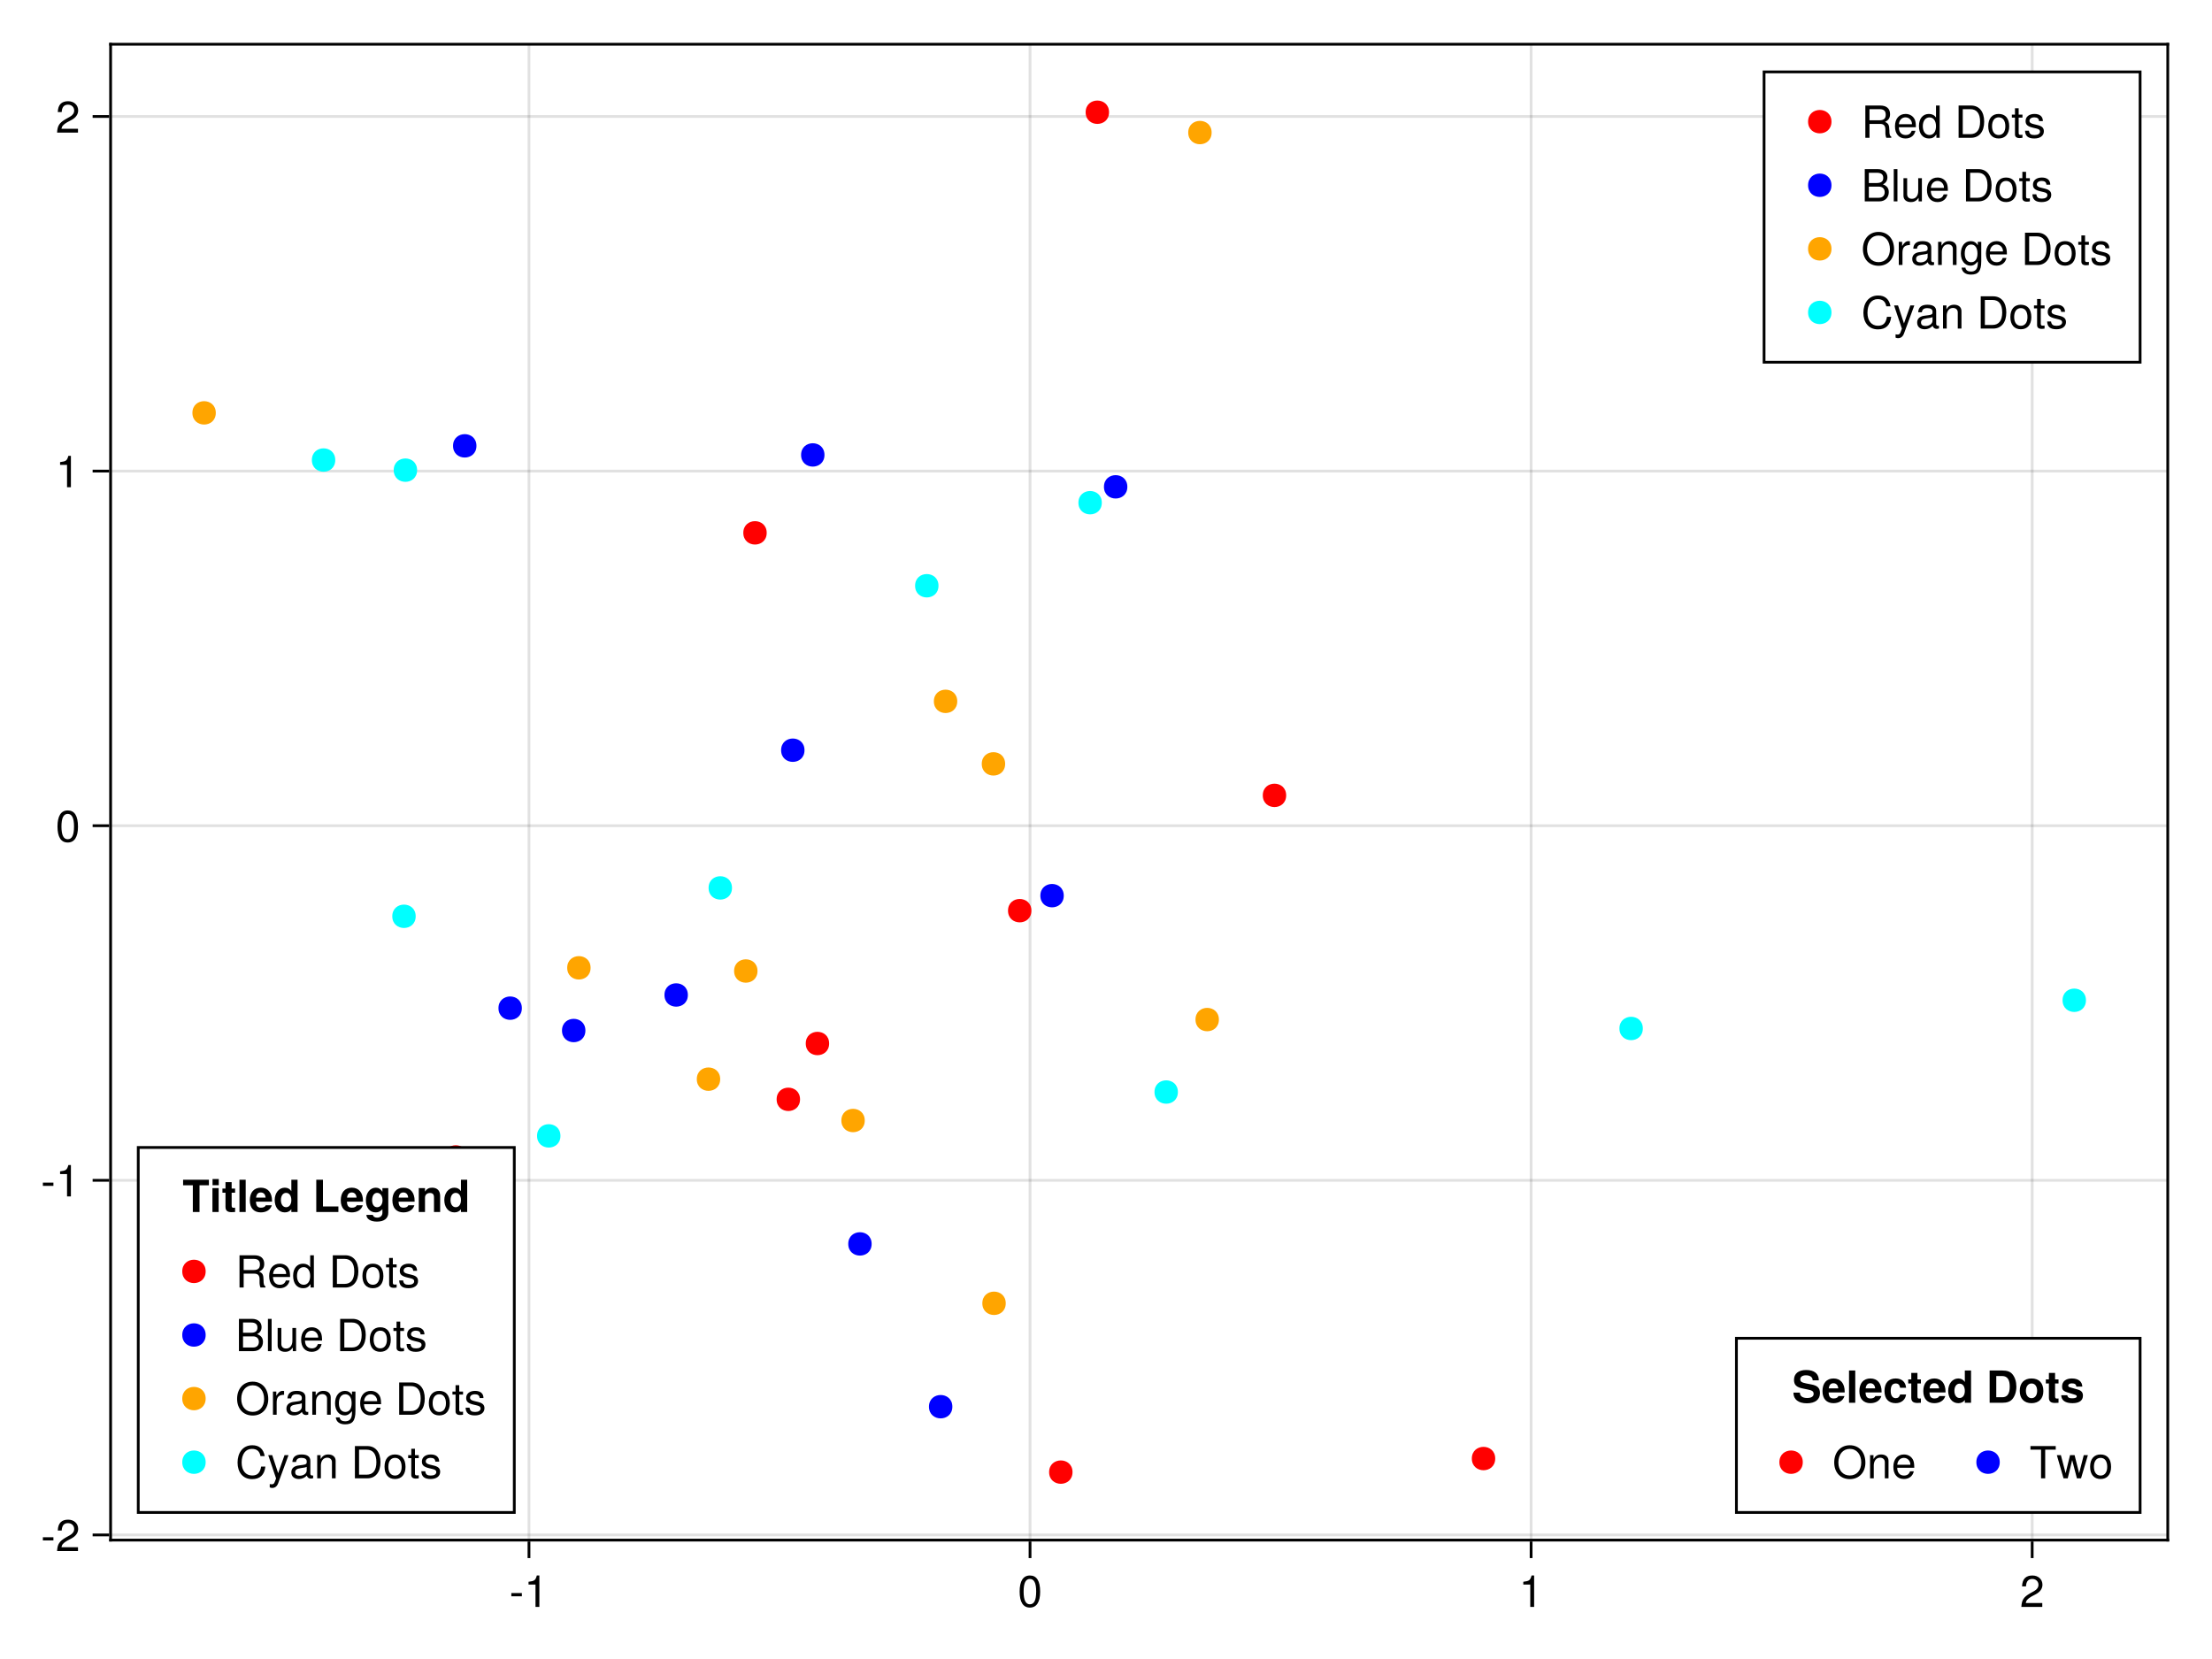 <?xml version="1.0" encoding="UTF-8"?>
<svg xmlns="http://www.w3.org/2000/svg" xmlns:xlink="http://www.w3.org/1999/xlink" width="600pt" height="450pt" viewBox="0 0 600 450" version="1.1">
<defs>
<g>
<symbol overflow="visible" id="glyph0-0-8G5uuFDe">
<path style="stroke:none;" d="M 0.234 -8.75 C 0.234 -8.75 0.234 0 0.234 0 C 0.234 0 5.641 0 5.641 0 C 5.641 0 5.641 -8.75 5.641 -8.75 C 5.641 -8.75 0.234 -8.75 0.234 -8.75 Z M 0.859 -0.625 C 0.859 -0.625 0.859 -8.125 0.859 -8.125 C 0.859 -8.125 5.016 -8.125 5.016 -8.125 C 5.016 -8.125 5.016 -0.625 5.016 -0.625 C 5.016 -0.625 0.859 -0.625 0.859 -0.625 Z M 0.859 -0.625 "/>
</symbol>
<symbol overflow="visible" id="glyph0-1-8G5uuFDe">
<path style="stroke:none;" d="M 3.406 -2.875 C 3.406 -2.875 0.547 -2.875 0.547 -2.875 C 0.547 -2.875 0.547 -3.75 0.547 -3.75 C 0.547 -3.75 3.406 -3.75 3.406 -3.75 C 3.406 -3.75 3.406 -2.875 3.406 -2.875 Z M 3.406 -2.875 "/>
</symbol>
<symbol overflow="visible" id="glyph0-2-8G5uuFDe">
<path style="stroke:none;" d="M 4.156 0 C 4.156 0 3.109 0 3.109 0 C 3.109 0 3.109 -6.062 3.109 -6.062 C 3.109 -6.062 1.219 -6.062 1.219 -6.062 C 1.219 -6.062 1.219 -6.812 1.219 -6.812 C 2.859 -7.016 3.094 -7.203 3.469 -8.516 C 3.469 -8.516 4.156 -8.516 4.156 -8.516 C 4.156 -8.516 4.156 0 4.156 0 Z M 4.156 0 "/>
</symbol>
<symbol overflow="visible" id="glyph0-3-8G5uuFDe">
<path style="stroke:none;" d="M 6.078 -4.094 C 6.078 -1.297 5.094 0.188 3.297 0.188 C 1.469 0.188 0.516 -1.297 0.516 -4.156 C 0.516 -7.016 1.469 -8.516 3.297 -8.516 C 5.141 -8.516 6.078 -7.047 6.078 -4.094 Z M 5 -4.188 C 5 -6.469 4.438 -7.578 3.297 -7.578 C 2.156 -7.578 1.594 -6.484 1.594 -4.156 C 1.594 -1.828 2.156 -0.703 3.281 -0.703 C 4.453 -0.703 5 -1.781 5 -4.188 Z M 5 -4.188 "/>
</symbol>
<symbol overflow="visible" id="glyph0-4-8G5uuFDe">
<path style="stroke:none;" d="M 6.125 -6.016 C 6.125 -4.969 5.516 -4.078 4.328 -3.438 C 4.328 -3.438 3.125 -2.797 3.125 -2.797 C 2.094 -2.188 1.703 -1.734 1.594 -1.047 C 1.594 -1.047 6.078 -1.047 6.078 -1.047 C 6.078 -1.047 6.078 0 6.078 0 C 6.078 0 0.406 0 0.406 0 C 0.5 -1.875 1.016 -2.672 2.797 -3.688 C 2.797 -3.688 3.906 -4.312 3.906 -4.312 C 4.656 -4.734 5.047 -5.312 5.047 -5.984 C 5.047 -6.906 4.328 -7.578 3.375 -7.578 C 2.328 -7.578 1.734 -6.984 1.656 -5.562 C 1.656 -5.562 0.594 -5.562 0.594 -5.562 C 0.656 -7.625 1.672 -8.516 3.406 -8.516 C 5.016 -8.516 6.125 -7.453 6.125 -6.016 Z M 6.125 -6.016 "/>
</symbol>
<symbol overflow="visible" id="glyph0-5-8G5uuFDe">
<path style="stroke:none;" d="M 8.141 0 C 8.141 0 6.797 0 6.797 0 C 6.641 -0.359 6.531 -0.891 6.547 -1.422 C 6.547 -1.422 6.547 -2.203 6.547 -2.203 C 6.562 -3.281 6.094 -3.766 5.109 -3.766 C 5.109 -3.766 2.234 -3.766 2.234 -3.766 C 2.234 -3.766 2.234 0 2.234 0 C 2.234 0 1.109 0 1.109 0 C 1.109 0 1.109 -8.75 1.109 -8.75 C 1.109 -8.75 5.141 -8.75 5.141 -8.75 C 6.859 -8.75 7.812 -7.922 7.812 -6.406 C 7.812 -5.406 7.422 -4.797 6.438 -4.312 C 7.375 -3.906 7.594 -3.484 7.625 -2.047 C 7.625 -0.875 7.734 -0.562 8.141 -0.281 C 8.141 -0.281 8.141 0 8.141 0 Z M 6.641 -6.25 C 6.641 -7.234 6.188 -7.766 4.938 -7.766 C 4.938 -7.766 2.234 -7.766 2.234 -7.766 C 2.234 -7.766 2.234 -4.75 2.234 -4.75 C 2.234 -4.75 4.938 -4.75 4.938 -4.75 C 6.125 -4.75 6.641 -5.219 6.641 -6.25 Z M 6.641 -6.25 "/>
</symbol>
<symbol overflow="visible" id="glyph0-6-8G5uuFDe">
<path style="stroke:none;" d="M 6.156 -2.859 C 6.156 -2.859 1.531 -2.859 1.531 -2.859 C 1.547 -1.422 2.328 -0.75 3.375 -0.75 C 4.172 -0.75 4.734 -1.078 5.016 -1.906 C 5.016 -1.906 6.031 -1.906 6.031 -1.906 C 5.766 -0.641 4.781 0.188 3.344 0.188 C 1.578 0.188 0.484 -1.047 0.484 -3.109 C 0.484 -5.172 1.609 -6.469 3.359 -6.469 C 4.531 -6.469 5.5 -5.844 5.906 -4.812 C 6.078 -4.344 6.156 -3.766 6.156 -2.859 Z M 5.094 -3.75 C 5.094 -4.734 4.328 -5.547 3.344 -5.547 C 2.344 -5.547 1.625 -4.781 1.547 -3.672 C 1.547 -3.672 5.078 -3.672 5.078 -3.672 C 5.094 -3.703 5.094 -3.75 5.094 -3.75 Z M 5.094 -3.75 "/>
</symbol>
<symbol overflow="visible" id="glyph0-7-8G5uuFDe">
<path style="stroke:none;" d="M 5.938 0 C 5.938 0 5.047 0 5.047 0 C 5.047 0 5.047 -0.922 5.047 -0.922 C 4.516 -0.141 3.906 0.188 3.047 0.188 C 1.359 0.188 0.312 -1.078 0.312 -3.203 C 0.312 -5.203 1.375 -6.469 3.016 -6.469 C 3.859 -6.469 4.531 -6.125 4.938 -5.5 C 4.938 -5.5 4.938 -8.75 4.938 -8.75 C 4.938 -8.75 5.938 -8.75 5.938 -8.75 C 5.938 -8.75 5.938 0 5.938 0 Z M 4.938 -3.125 C 4.938 -4.578 4.266 -5.531 3.188 -5.531 C 2.094 -5.531 1.359 -4.609 1.359 -3.141 C 1.359 -1.688 2.094 -0.75 3.188 -0.75 C 4.25 -0.75 4.938 -1.672 4.938 -3.125 Z M 4.938 -3.125 "/>
</symbol>
<symbol overflow="visible" id="glyph0-8-8G5uuFDe">
<path style="stroke:none;" d=""/>
</symbol>
<symbol overflow="visible" id="glyph0-9-8G5uuFDe">
<path style="stroke:none;" d="M 8 -4.375 C 8 -1.656 6.641 0 4.438 0 C 4.438 0 1.062 0 1.062 0 C 1.062 0 1.062 -8.75 1.062 -8.75 C 1.062 -8.75 4.438 -8.75 4.438 -8.75 C 6.656 -8.75 8 -7.094 8 -4.375 Z M 6.891 -4.375 C 6.891 -6.594 5.969 -7.766 4.25 -7.766 C 4.25 -7.766 2.188 -7.766 2.188 -7.766 C 2.188 -7.766 2.188 -0.984 2.188 -0.984 C 2.188 -0.984 4.25 -0.984 4.25 -0.984 C 5.969 -0.984 6.891 -2.156 6.891 -4.375 Z M 6.891 -4.375 "/>
</symbol>
<symbol overflow="visible" id="glyph0-1-8G5uuFDe0">
<path style="stroke:none;" d="M 6.125 -3.094 C 6.125 -1.031 5.047 0.188 3.281 0.188 C 1.484 0.188 0.438 -1.031 0.438 -3.141 C 0.438 -5.25 1.5 -6.469 3.266 -6.469 C 5.078 -6.469 6.125 -5.266 6.125 -3.094 Z M 5.078 -3.109 C 5.078 -4.672 4.406 -5.547 3.281 -5.547 C 2.156 -5.547 1.469 -4.656 1.469 -3.141 C 1.469 -1.625 2.156 -0.75 3.281 -0.75 C 4.375 -0.75 5.078 -1.625 5.078 -3.109 Z M 5.078 -3.109 "/>
</symbol>
<symbol overflow="visible" id="glyph0-1-8G5uuFDe1">
<path style="stroke:none;" d="M 3.047 0 C 2.719 0.062 2.469 0.078 2.234 0.078 C 1.453 0.078 1.016 -0.281 1.016 -0.906 C 1.016 -0.906 1.016 -5.469 1.016 -5.469 C 1.016 -5.469 0.172 -5.469 0.172 -5.469 C 0.172 -5.469 0.172 -6.281 0.172 -6.281 C 0.172 -6.281 1.016 -6.281 1.016 -6.281 C 1.016 -6.281 1.016 -8.016 1.016 -8.016 C 1.016 -8.016 2.016 -8.016 2.016 -8.016 C 2.016 -8.016 2.016 -6.281 2.016 -6.281 C 2.016 -6.281 3.047 -6.281 3.047 -6.281 C 3.047 -6.281 3.047 -5.469 3.047 -5.469 C 3.047 -5.469 2.016 -5.469 2.016 -5.469 C 2.016 -5.469 2.016 -1.359 2.016 -1.359 C 2.016 -0.906 2.141 -0.797 2.562 -0.797 C 2.766 -0.797 2.922 -0.797 3.047 -0.844 C 3.047 -0.844 3.047 0 3.047 0 Z M 3.047 0 "/>
</symbol>
<symbol overflow="visible" id="glyph0-1-8G5uuFDe2">
<path style="stroke:none;" d="M 5.516 -1.766 C 5.516 -0.547 4.5 0.188 2.922 0.188 C 1.266 0.188 0.453 -0.469 0.406 -1.922 C 0.406 -1.922 1.469 -1.922 1.469 -1.922 C 1.594 -0.953 2.094 -0.75 3 -0.75 C 3.875 -0.75 4.469 -1.094 4.469 -1.688 C 4.469 -2.141 4.188 -2.344 3.484 -2.516 C 3.484 -2.516 2.562 -2.734 2.562 -2.734 C 1.062 -3.094 0.562 -3.562 0.562 -4.547 C 0.562 -5.719 1.516 -6.469 2.969 -6.469 C 4.422 -6.469 5.25 -5.766 5.25 -4.531 C 5.25 -4.531 4.203 -4.531 4.203 -4.531 C 4.172 -5.203 3.75 -5.547 2.938 -5.547 C 2.125 -5.547 1.609 -5.172 1.609 -4.594 C 1.609 -4.156 1.953 -3.891 2.766 -3.703 C 2.766 -3.703 3.734 -3.469 3.734 -3.469 C 4.984 -3.172 5.516 -2.703 5.516 -1.766 Z M 5.516 -1.766 "/>
</symbol>
<symbol overflow="visible" id="glyph0-1-8G5uuFDe3">
<path style="stroke:none;" d="M 7.469 -2.5 C 7.469 -1.062 6.469 0 4.891 0 C 4.891 0 0.953 0 0.953 0 C 0.953 0 0.953 -8.75 0.953 -8.75 C 0.953 -8.75 4.5 -8.75 4.5 -8.75 C 6.156 -8.75 7.094 -7.797 7.094 -6.531 C 7.094 -5.641 6.672 -4.984 5.875 -4.625 C 7 -4.188 7.469 -3.547 7.469 -2.5 Z M 5.969 -6.375 C 5.969 -7.266 5.453 -7.766 4.219 -7.766 C 4.219 -7.766 2.062 -7.766 2.062 -7.766 C 2.062 -7.766 2.062 -4.984 2.062 -4.984 C 2.062 -4.984 4.219 -4.984 4.219 -4.984 C 5.453 -4.984 5.969 -5.484 5.969 -6.375 Z M 6.359 -2.484 C 6.359 -3.344 5.844 -4 4.781 -4 C 4.781 -4 2.062 -4 2.062 -4 C 2.062 -4 2.062 -0.984 2.062 -0.984 C 2.062 -0.984 4.781 -0.984 4.781 -0.984 C 5.844 -0.984 6.359 -1.641 6.359 -2.484 Z M 6.359 -2.484 "/>
</symbol>
<symbol overflow="visible" id="glyph0-1-8G5uuFDe4">
<path style="stroke:none;" d="M 1.812 0 C 1.812 0 0.812 0 0.812 0 C 0.812 0 0.812 -8.75 0.812 -8.75 C 0.812 -8.75 1.812 -8.75 1.812 -8.75 C 1.812 -8.75 1.812 0 1.812 0 Z M 1.812 0 "/>
</symbol>
<symbol overflow="visible" id="glyph0-1-8G5uuFDe5">
<path style="stroke:none;" d="M 5.781 0 C 5.781 0 4.891 0 4.891 0 C 4.891 0 4.891 -0.969 4.891 -0.969 C 4.297 -0.141 3.703 0.188 2.781 0.188 C 1.562 0.188 0.781 -0.484 0.781 -1.531 C 0.781 -1.531 0.781 -6.281 0.781 -6.281 C 0.781 -6.281 1.781 -6.281 1.781 -6.281 C 1.781 -6.281 1.781 -1.938 1.781 -1.938 C 1.781 -1.172 2.281 -0.703 3.078 -0.703 C 4.109 -0.703 4.781 -1.531 4.781 -2.812 C 4.781 -2.812 4.781 -6.281 4.781 -6.281 C 4.781 -6.281 5.781 -6.281 5.781 -6.281 C 5.781 -6.281 5.781 0 5.781 0 Z M 5.781 0 "/>
</symbol>
<symbol overflow="visible" id="glyph0-1-8G5uuFDe6">
<path style="stroke:none;" d="M 8.906 -4.234 C 8.906 -1.672 7.25 0.219 4.688 0.219 C 2.156 0.219 0.453 -1.578 0.453 -4.312 C 0.453 -7.047 2.156 -8.969 4.672 -8.969 C 7.234 -8.969 8.906 -7.062 8.906 -4.234 Z M 7.781 -4.266 C 7.781 -6.469 6.562 -7.984 4.672 -7.984 C 2.812 -7.984 1.578 -6.469 1.578 -4.312 C 1.578 -2.141 2.812 -0.766 4.688 -0.766 C 6.531 -0.766 7.781 -2.141 7.781 -4.266 Z M 7.781 -4.266 "/>
</symbol>
<symbol overflow="visible" id="glyph0-1-8G5uuFDe7">
<path style="stroke:none;" d="M 3.859 -5.406 C 2.297 -5.391 1.844 -4.688 1.844 -3.266 C 1.844 -3.266 1.844 0 1.844 0 C 1.844 0 0.844 0 0.844 0 C 0.844 0 0.844 -6.281 0.844 -6.281 C 0.844 -6.281 1.75 -6.281 1.75 -6.281 C 1.75 -6.281 1.75 -5.141 1.75 -5.141 C 2.328 -6.078 2.812 -6.469 3.469 -6.469 C 3.594 -6.469 3.688 -6.453 3.859 -6.438 C 3.859 -6.438 3.859 -5.406 3.859 -5.406 Z M 3.859 -5.406 "/>
</symbol>
<symbol overflow="visible" id="glyph0-1-8G5uuFDe8">
<path style="stroke:none;" d="M 6.422 -0.031 C 6.094 0.062 5.938 0.078 5.734 0.078 C 5.25 0.078 4.812 -0.266 4.703 -0.75 C 4.156 -0.156 3.375 0.188 2.562 0.188 C 1.297 0.188 0.5 -0.484 0.5 -1.625 C 0.5 -2.406 0.875 -2.969 1.609 -3.266 C 1.984 -3.422 2.203 -3.469 3.625 -3.641 C 4.422 -3.75 4.672 -3.922 4.672 -4.344 C 4.672 -4.344 4.672 -4.609 4.672 -4.609 C 4.672 -5.203 4.156 -5.547 3.266 -5.547 C 2.328 -5.547 1.875 -5.203 1.781 -4.422 C 1.781 -4.422 0.781 -4.422 0.781 -4.422 C 0.844 -5.875 1.781 -6.469 3.297 -6.469 C 4.844 -6.469 5.656 -5.875 5.656 -4.75 C 5.656 -4.75 5.656 -1.25 5.656 -1.25 C 5.656 -0.938 5.859 -0.75 6.203 -0.75 C 6.266 -0.75 6.312 -0.75 6.422 -0.781 C 6.422 -0.781 6.422 -0.031 6.422 -0.031 Z M 4.672 -2.172 C 4.672 -2.172 4.672 -3.109 4.672 -3.109 C 4.328 -2.953 4.109 -2.906 3.062 -2.766 C 1.984 -2.609 1.547 -2.312 1.547 -1.656 C 1.547 -0.969 2 -0.703 2.781 -0.703 C 3.75 -0.703 4.672 -1.266 4.672 -2.172 Z M 4.672 -2.172 "/>
</symbol>
<symbol overflow="visible" id="glyph0-1-8G5uuFDe9">
<path style="stroke:none;" d="M 5.844 0 C 5.844 0 4.844 0 4.844 0 C 4.844 0 4.844 -4.359 4.844 -4.359 C 4.844 -5.109 4.344 -5.594 3.547 -5.594 C 2.531 -5.594 1.844 -4.75 1.844 -3.469 C 1.844 -3.469 1.844 0 1.844 0 C 1.844 0 0.844 0 0.844 0 C 0.844 0 0.844 -6.281 0.844 -6.281 C 0.844 -6.281 1.766 -6.281 1.766 -6.281 C 1.766 -6.281 1.766 -5.234 1.766 -5.234 C 2.312 -6.109 2.922 -6.469 3.859 -6.469 C 5.062 -6.469 5.844 -5.797 5.844 -4.75 C 5.844 -4.75 5.844 0 5.844 0 Z M 5.844 0 "/>
</symbol>
<symbol overflow="visible" id="glyph0-2-8G5uuFDe0">
<path style="stroke:none;" d="M 5.875 -1.031 C 5.875 1.734 5.031 2.609 3.062 2.609 C 1.578 2.609 0.656 1.906 0.547 0.719 C 0.547 0.719 1.578 0.719 1.578 0.719 C 1.688 1.484 2.297 1.781 3.094 1.781 C 4.266 1.781 4.938 1.141 4.938 -0.531 C 4.938 -0.531 4.938 -0.953 4.938 -0.953 C 4.281 -0.156 3.734 0.188 2.938 0.188 C 1.469 0.188 0.344 -1.109 0.344 -3.078 C 0.344 -5.125 1.422 -6.469 3.031 -6.469 C 3.828 -6.469 4.438 -6.125 4.938 -5.375 C 4.938 -5.375 4.938 -6.281 4.938 -6.281 C 4.938 -6.281 5.875 -6.281 5.875 -6.281 C 5.875 -6.281 5.875 -1.031 5.875 -1.031 Z M 4.844 -3.109 C 4.844 -4.625 4.219 -5.547 3.125 -5.547 C 2.062 -5.547 1.391 -4.656 1.391 -3.141 C 1.391 -1.625 2.047 -0.75 3.141 -0.75 C 4.203 -0.75 4.844 -1.609 4.844 -3.109 Z M 4.844 -3.109 "/>
</symbol>
<symbol overflow="visible" id="glyph0-2-8G5uuFDe1">
<path style="stroke:none;" d="M 8.125 -3.188 C 7.859 -0.906 6.656 0.219 4.531 0.219 C 1.953 0.219 0.578 -1.719 0.578 -4.266 C 0.578 -6.828 1.922 -8.969 4.578 -8.969 C 6.484 -8.969 7.594 -7.953 7.938 -6.031 C 7.938 -6.031 6.797 -6.031 6.797 -6.031 C 6.531 -7.375 5.812 -7.984 4.438 -7.984 C 2.75 -7.984 1.688 -6.531 1.688 -4.281 C 1.688 -2.094 2.797 -0.766 4.531 -0.766 C 6.016 -0.766 6.703 -1.531 6.969 -3.188 C 6.969 -3.188 8.125 -3.188 8.125 -3.188 Z M 8.125 -3.188 "/>
</symbol>
<symbol overflow="visible" id="glyph0-2-8G5uuFDe2">
<path style="stroke:none;" d="M 5.734 -6.281 C 5.734 -6.281 2.938 1.312 2.938 1.312 C 2.609 2.219 2.031 2.609 1.312 2.609 C 1.062 2.609 0.859 2.562 0.641 2.453 C 0.641 2.453 0.641 1.562 0.641 1.562 C 0.859 1.609 1.031 1.625 1.172 1.625 C 1.609 1.625 1.812 1.469 1.984 1.016 C 1.984 1.016 2.359 0.031 2.359 0.031 C 2.359 0.031 0.234 -6.281 0.234 -6.281 C 0.234 -6.281 1.312 -6.281 1.312 -6.281 C 1.312 -6.281 2.922 -1.391 2.922 -1.391 C 2.922 -1.391 4.656 -6.281 4.656 -6.281 C 4.656 -6.281 5.734 -6.281 5.734 -6.281 Z M 5.734 -6.281 "/>
</symbol>
<symbol overflow="visible" id="glyph0-2-8G5uuFDe3">
<path style="stroke:none;" d="M 7.109 -7.766 C 7.109 -7.766 4.25 -7.766 4.25 -7.766 C 4.25 -7.766 4.25 0 4.25 0 C 4.25 0 3.125 0 3.125 0 C 3.125 0 3.125 -7.766 3.125 -7.766 C 3.125 -7.766 0.25 -7.766 0.25 -7.766 C 0.25 -7.766 0.25 -8.75 0.25 -8.75 C 0.25 -8.75 7.109 -8.75 7.109 -8.75 C 7.109 -8.75 7.109 -7.766 7.109 -7.766 Z M 7.109 -7.766 "/>
</symbol>
<symbol overflow="visible" id="glyph0-2-8G5uuFDe4">
<path style="stroke:none;" d="M 8.5 -6.281 C 8.5 -6.281 6.641 0 6.641 0 C 6.641 0 5.516 0 5.516 0 C 5.516 0 4.234 -4.938 4.234 -4.938 C 4.234 -4.938 3.031 0 3.031 0 C 3.031 0 1.891 0 1.891 0 C 1.891 0 0.078 -6.281 0.078 -6.281 C 0.078 -6.281 1.172 -6.281 1.172 -6.281 C 1.172 -6.281 2.453 -1.391 2.453 -1.391 C 2.453 -1.391 3.656 -6.281 3.656 -6.281 C 3.656 -6.281 4.891 -6.281 4.891 -6.281 C 4.891 -6.281 6.125 -1.391 6.125 -1.391 C 6.125 -1.391 7.375 -6.281 7.375 -6.281 C 7.375 -6.281 8.5 -6.281 8.5 -6.281 Z M 8.5 -6.281 "/>
</symbol>
<symbol overflow="visible" id="glyph1-0-8G5uuFDe">
<path style="stroke:none;" d="M 0.234 -8.75 C 0.234 -8.75 0.234 0 0.234 0 C 0.234 0 5.641 0 5.641 0 C 5.641 0 5.641 -8.75 5.641 -8.75 C 5.641 -8.75 0.234 -8.75 0.234 -8.75 Z M 0.859 -0.625 C 0.859 -0.625 0.859 -8.125 0.859 -8.125 C 0.859 -8.125 5.016 -8.125 5.016 -8.125 C 5.016 -8.125 5.016 -0.625 5.016 -0.625 C 5.016 -0.625 0.859 -0.625 0.859 -0.625 Z M 0.859 -0.625 "/>
</symbol>
<symbol overflow="visible" id="glyph1-1-8G5uuFDe">
<path style="stroke:none;" d="M 8.125 -3.188 C 7.859 -0.906 6.656 0.219 4.531 0.219 C 1.953 0.219 0.578 -1.719 0.578 -4.266 C 0.578 -6.828 1.922 -8.969 4.578 -8.969 C 6.484 -8.969 7.594 -7.953 7.938 -6.031 C 7.938 -6.031 6.797 -6.031 6.797 -6.031 C 6.531 -7.375 5.812 -7.984 4.438 -7.984 C 2.75 -7.984 1.688 -6.531 1.688 -4.281 C 1.688 -2.094 2.797 -0.766 4.531 -0.766 C 6.016 -0.766 6.703 -1.531 6.969 -3.188 C 6.969 -3.188 8.125 -3.188 8.125 -3.188 Z M 8.125 -3.188 "/>
</symbol>
<symbol overflow="visible" id="glyph1-2-8G5uuFDe">
<path style="stroke:none;" d="M 5.734 -6.281 C 5.734 -6.281 2.938 1.312 2.938 1.312 C 2.609 2.219 2.031 2.609 1.312 2.609 C 1.062 2.609 0.859 2.562 0.641 2.453 C 0.641 2.453 0.641 1.562 0.641 1.562 C 0.859 1.609 1.031 1.625 1.172 1.625 C 1.609 1.625 1.812 1.469 1.984 1.016 C 1.984 1.016 2.359 0.031 2.359 0.031 C 2.359 0.031 0.234 -6.281 0.234 -6.281 C 0.234 -6.281 1.312 -6.281 1.312 -6.281 C 1.312 -6.281 2.922 -1.391 2.922 -1.391 C 2.922 -1.391 4.656 -6.281 4.656 -6.281 C 4.656 -6.281 5.734 -6.281 5.734 -6.281 Z M 5.734 -6.281 "/>
</symbol>
<symbol overflow="visible" id="glyph1-3-8G5uuFDe">
<path style="stroke:none;" d="M 6.422 -0.031 C 6.094 0.062 5.938 0.078 5.734 0.078 C 5.25 0.078 4.812 -0.266 4.703 -0.75 C 4.156 -0.156 3.375 0.188 2.562 0.188 C 1.297 0.188 0.5 -0.484 0.5 -1.625 C 0.5 -2.406 0.875 -2.969 1.609 -3.266 C 1.984 -3.422 2.203 -3.469 3.625 -3.641 C 4.422 -3.75 4.672 -3.922 4.672 -4.344 C 4.672 -4.344 4.672 -4.609 4.672 -4.609 C 4.672 -5.203 4.156 -5.547 3.266 -5.547 C 2.328 -5.547 1.875 -5.203 1.781 -4.422 C 1.781 -4.422 0.781 -4.422 0.781 -4.422 C 0.844 -5.875 1.781 -6.469 3.297 -6.469 C 4.844 -6.469 5.656 -5.875 5.656 -4.75 C 5.656 -4.75 5.656 -1.25 5.656 -1.25 C 5.656 -0.938 5.859 -0.75 6.203 -0.75 C 6.266 -0.75 6.312 -0.75 6.422 -0.781 C 6.422 -0.781 6.422 -0.031 6.422 -0.031 Z M 4.672 -2.172 C 4.672 -2.172 4.672 -3.109 4.672 -3.109 C 4.328 -2.953 4.109 -2.906 3.062 -2.766 C 1.984 -2.609 1.547 -2.312 1.547 -1.656 C 1.547 -0.969 2 -0.703 2.781 -0.703 C 3.75 -0.703 4.672 -1.266 4.672 -2.172 Z M 4.672 -2.172 "/>
</symbol>
<symbol overflow="visible" id="glyph1-4-8G5uuFDe">
<path style="stroke:none;" d="M 5.844 0 C 5.844 0 4.844 0 4.844 0 C 4.844 0 4.844 -4.359 4.844 -4.359 C 4.844 -5.109 4.344 -5.594 3.547 -5.594 C 2.531 -5.594 1.844 -4.75 1.844 -3.469 C 1.844 -3.469 1.844 0 1.844 0 C 1.844 0 0.844 0 0.844 0 C 0.844 0 0.844 -6.281 0.844 -6.281 C 0.844 -6.281 1.766 -6.281 1.766 -6.281 C 1.766 -6.281 1.766 -5.234 1.766 -5.234 C 2.312 -6.109 2.922 -6.469 3.859 -6.469 C 5.062 -6.469 5.844 -5.797 5.844 -4.75 C 5.844 -4.75 5.844 0 5.844 0 Z M 5.844 0 "/>
</symbol>
<symbol overflow="visible" id="glyph1-5-8G5uuFDe">
<path style="stroke:none;" d=""/>
</symbol>
<symbol overflow="visible" id="glyph1-6-8G5uuFDe">
<path style="stroke:none;" d="M 8 -4.375 C 8 -1.656 6.641 0 4.438 0 C 4.438 0 1.062 0 1.062 0 C 1.062 0 1.062 -8.75 1.062 -8.75 C 1.062 -8.75 4.438 -8.75 4.438 -8.75 C 6.656 -8.75 8 -7.094 8 -4.375 Z M 6.891 -4.375 C 6.891 -6.594 5.969 -7.766 4.25 -7.766 C 4.25 -7.766 2.188 -7.766 2.188 -7.766 C 2.188 -7.766 2.188 -0.984 2.188 -0.984 C 2.188 -0.984 4.25 -0.984 4.25 -0.984 C 5.969 -0.984 6.891 -2.156 6.891 -4.375 Z M 6.891 -4.375 "/>
</symbol>
<symbol overflow="visible" id="glyph1-7-8G5uuFDe">
<path style="stroke:none;" d="M 6.125 -3.094 C 6.125 -1.031 5.047 0.188 3.281 0.188 C 1.484 0.188 0.438 -1.031 0.438 -3.141 C 0.438 -5.25 1.5 -6.469 3.266 -6.469 C 5.078 -6.469 6.125 -5.266 6.125 -3.094 Z M 5.078 -3.109 C 5.078 -4.672 4.406 -5.547 3.281 -5.547 C 2.156 -5.547 1.469 -4.656 1.469 -3.141 C 1.469 -1.625 2.156 -0.75 3.281 -0.75 C 4.375 -0.75 5.078 -1.625 5.078 -3.109 Z M 5.078 -3.109 "/>
</symbol>
<symbol overflow="visible" id="glyph1-8-8G5uuFDe">
<path style="stroke:none;" d="M 3.047 0 C 2.719 0.062 2.469 0.078 2.234 0.078 C 1.453 0.078 1.016 -0.281 1.016 -0.906 C 1.016 -0.906 1.016 -5.469 1.016 -5.469 C 1.016 -5.469 0.172 -5.469 0.172 -5.469 C 0.172 -5.469 0.172 -6.281 0.172 -6.281 C 0.172 -6.281 1.016 -6.281 1.016 -6.281 C 1.016 -6.281 1.016 -8.016 1.016 -8.016 C 1.016 -8.016 2.016 -8.016 2.016 -8.016 C 2.016 -8.016 2.016 -6.281 2.016 -6.281 C 2.016 -6.281 3.047 -6.281 3.047 -6.281 C 3.047 -6.281 3.047 -5.469 3.047 -5.469 C 3.047 -5.469 2.016 -5.469 2.016 -5.469 C 2.016 -5.469 2.016 -1.359 2.016 -1.359 C 2.016 -0.906 2.141 -0.797 2.562 -0.797 C 2.766 -0.797 2.922 -0.797 3.047 -0.844 C 3.047 -0.844 3.047 0 3.047 0 Z M 3.047 0 "/>
</symbol>
<symbol overflow="visible" id="glyph1-9-8G5uuFDe">
<path style="stroke:none;" d="M 5.516 -1.766 C 5.516 -0.547 4.5 0.188 2.922 0.188 C 1.266 0.188 0.453 -0.469 0.406 -1.922 C 0.406 -1.922 1.469 -1.922 1.469 -1.922 C 1.594 -0.953 2.094 -0.75 3 -0.75 C 3.875 -0.75 4.469 -1.094 4.469 -1.688 C 4.469 -2.141 4.188 -2.344 3.484 -2.516 C 3.484 -2.516 2.562 -2.734 2.562 -2.734 C 1.062 -3.094 0.562 -3.562 0.562 -4.547 C 0.562 -5.719 1.516 -6.469 2.969 -6.469 C 4.422 -6.469 5.25 -5.766 5.25 -4.531 C 5.25 -4.531 4.203 -4.531 4.203 -4.531 C 4.172 -5.203 3.75 -5.547 2.938 -5.547 C 2.125 -5.547 1.609 -5.172 1.609 -4.594 C 1.609 -4.156 1.953 -3.891 2.766 -3.703 C 2.766 -3.703 3.734 -3.469 3.734 -3.469 C 4.984 -3.172 5.516 -2.703 5.516 -1.766 Z M 5.516 -1.766 "/>
</symbol>
<symbol overflow="visible" id="glyph2-0-8G5uuFDe">
<path style="stroke:none;" d="M 0.234 -8.75 C 0.234 -8.75 0.234 0 0.234 0 C 0.234 0 5.641 0 5.641 0 C 5.641 0 5.641 -8.75 5.641 -8.75 C 5.641 -8.75 0.234 -8.75 0.234 -8.75 Z M 0.859 -0.625 C 0.859 -0.625 0.859 -8.125 0.859 -8.125 C 0.859 -8.125 5.016 -8.125 5.016 -8.125 C 5.016 -8.125 5.016 -0.625 5.016 -0.625 C 5.016 -0.625 0.859 -0.625 0.859 -0.625 Z M 0.859 -0.625 "/>
</symbol>
<symbol overflow="visible" id="glyph2-1-8G5uuFDe">
<path style="stroke:none;" d="M 7.172 -7.25 C 7.172 -7.25 4.625 -7.25 4.625 -7.25 C 4.625 -7.25 4.625 0 4.625 0 C 4.625 0 2.812 0 2.812 0 C 2.812 0 2.812 -7.25 2.812 -7.25 C 2.812 -7.25 0.172 -7.25 0.172 -7.25 C 0.172 -7.25 0.172 -8.75 0.172 -8.75 C 0.172 -8.75 7.172 -8.75 7.172 -8.75 C 7.172 -8.75 7.172 -7.25 7.172 -7.25 Z M 7.172 -7.25 "/>
</symbol>
<symbol overflow="visible" id="glyph2-2-8G5uuFDe">
<path style="stroke:none;" d="M 2.484 0 C 2.484 0 0.797 0 0.797 0 C 0.797 0 0.797 -6.484 0.797 -6.484 C 0.797 -6.484 2.484 -6.484 2.484 -6.484 C 2.484 -6.484 2.484 0 2.484 0 Z M 2.516 -7.266 C 2.516 -7.266 0.828 -7.266 0.828 -7.266 C 0.828 -7.266 0.828 -8.938 0.828 -8.938 C 0.828 -8.938 2.516 -8.938 2.516 -8.938 C 2.516 -8.938 2.516 -7.266 2.516 -7.266 Z M 2.516 -7.266 "/>
</symbol>
<symbol overflow="visible" id="glyph2-3-8G5uuFDe">
<path style="stroke:none;" d="M 3.609 0 C 3.312 0.016 3.016 0.047 2.641 0.047 C 1.531 0.047 1 -0.375 1 -1.391 C 1 -1.391 1 -5.234 1 -5.234 C 1 -5.234 0.172 -5.234 0.172 -5.234 C 0.172 -5.234 0.172 -6.344 0.172 -6.344 C 0.172 -6.344 1 -6.344 1 -6.344 C 1 -6.344 1 -8.094 1 -8.094 C 1 -8.094 2.672 -8.094 2.672 -8.094 C 2.672 -8.094 2.672 -6.344 2.672 -6.344 C 2.672 -6.344 3.609 -6.344 3.609 -6.344 C 3.609 -6.344 3.609 -5.234 3.609 -5.234 C 3.609 -5.234 2.672 -5.234 2.672 -5.234 C 2.672 -5.234 2.672 -1.844 2.672 -1.844 C 2.672 -1.266 2.781 -1.141 3.234 -1.141 C 3.344 -1.141 3.438 -1.156 3.609 -1.172 C 3.609 -1.172 3.609 0 3.609 0 Z M 3.609 0 "/>
</symbol>
<symbol overflow="visible" id="glyph2-4-8G5uuFDe">
<path style="stroke:none;" d="M 2.484 0 C 2.484 0 0.797 0 0.797 0 C 0.797 0 0.797 -8.75 0.797 -8.75 C 0.797 -8.75 2.484 -8.75 2.484 -8.75 C 2.484 -8.75 2.484 0 2.484 0 Z M 2.484 0 "/>
</symbol>
<symbol overflow="visible" id="glyph2-5-8G5uuFDe">
<path style="stroke:none;" d="M 6.297 -3 C 6.297 -3 6.281 -2.797 6.281 -2.797 C 6.281 -2.797 1.938 -2.797 1.938 -2.797 C 1.984 -1.531 2.5 -1.172 3.281 -1.172 C 3.906 -1.172 4.422 -1.359 4.578 -1.828 C 4.578 -1.828 6.234 -1.828 6.234 -1.828 C 5.859 -0.547 4.688 0.109 3.234 0.109 C 1.391 0.109 0.266 -1.078 0.266 -3.156 C 0.266 -5.328 1.406 -6.594 3.266 -6.594 C 5.172 -6.594 6.297 -5.234 6.297 -3 Z M 4.547 -3.906 C 4.469 -4.844 3.953 -5.297 3.234 -5.297 C 2.5 -5.297 2.078 -4.812 1.969 -3.906 C 1.969 -3.906 4.547 -3.906 4.547 -3.906 Z M 4.547 -3.906 "/>
</symbol>
<symbol overflow="visible" id="glyph2-6-8G5uuFDe">
<path style="stroke:none;" d="M 6.547 0 C 6.547 0 4.859 0 4.859 0 C 4.859 0 4.859 -0.75 4.859 -0.75 C 4.438 -0.188 3.875 0.109 3.078 0.109 C 1.359 0.109 0.344 -1.391 0.344 -3.234 C 0.344 -5.188 1.531 -6.594 3.078 -6.594 C 3.875 -6.594 4.438 -6.281 4.859 -5.641 C 4.859 -5.641 4.859 -8.75 4.859 -8.75 C 4.859 -8.75 6.547 -8.75 6.547 -8.75 C 6.547 -8.75 6.547 0 6.547 0 Z M 4.859 -3.203 C 4.859 -4.438 4.297 -5.188 3.438 -5.188 C 2.609 -5.188 2.031 -4.422 2.031 -3.234 C 2.031 -2.047 2.609 -1.297 3.438 -1.297 C 4.281 -1.297 4.859 -2.031 4.859 -3.203 Z M 4.859 -3.203 "/>
</symbol>
<symbol overflow="visible" id="glyph2-7-8G5uuFDe">
<path style="stroke:none;" d=""/>
</symbol>
<symbol overflow="visible" id="glyph2-8-8G5uuFDe">
<path style="stroke:none;" d="M 6.953 0 C 6.953 0 0.953 0 0.953 0 C 0.953 0 0.953 -8.75 0.953 -8.75 C 0.953 -8.75 2.766 -8.75 2.766 -8.75 C 2.766 -8.75 2.766 -1.5 2.766 -1.5 C 2.766 -1.5 6.953 -1.5 6.953 -1.5 C 6.953 -1.5 6.953 0 6.953 0 Z M 6.953 0 "/>
</symbol>
<symbol overflow="visible" id="glyph2-9-8G5uuFDe">
<path style="stroke:none;" d="M 6.484 0.219 C 6.484 1.734 5.359 2.609 3.406 2.609 C 1.625 2.609 0.562 1.844 0.547 0.781 C 0.547 0.781 2.281 0.781 2.281 0.781 C 2.406 1.266 2.828 1.531 3.469 1.531 C 4.312 1.531 4.891 1 4.891 0.219 C 4.891 0.219 4.891 -0.75 4.891 -0.75 C 4.266 -0.125 3.812 0.109 3.062 0.109 C 1.469 0.109 0.406 -1.156 0.406 -3.172 C 0.406 -5.172 1.562 -6.594 3.094 -6.594 C 3.844 -6.594 4.391 -6.25 4.891 -5.484 C 4.891 -5.484 4.891 -6.484 4.891 -6.484 C 4.891 -6.484 6.484 -6.484 6.484 -6.484 C 6.484 -6.484 6.484 0.219 6.484 0.219 Z M 4.922 -3.188 C 4.922 -4.391 4.297 -5.188 3.453 -5.188 C 2.641 -5.188 2.094 -4.422 2.094 -3.188 C 2.094 -2.016 2.641 -1.297 3.438 -1.297 C 4.312 -1.297 4.922 -2.016 4.922 -3.188 Z M 4.922 -3.188 "/>
</symbol>
<symbol overflow="visible" id="glyph2-1-8G5uuFDe0">
<path style="stroke:none;" d="M 6.547 0 C 6.547 0 4.875 0 4.875 0 C 4.875 0 4.875 -4 4.875 -4 C 4.875 -4.766 4.516 -5.156 3.797 -5.156 C 2.969 -5.156 2.438 -4.656 2.438 -3.891 C 2.438 -3.891 2.438 0 2.438 0 C 2.438 0 0.75 0 0.75 0 C 0.75 0 0.75 -6.484 0.75 -6.484 C 0.75 -6.484 2.438 -6.484 2.438 -6.484 C 2.438 -6.484 2.438 -5.547 2.438 -5.547 C 2.922 -6.266 3.5 -6.594 4.375 -6.594 C 5.766 -6.594 6.547 -5.766 6.547 -4.344 C 6.547 -4.344 6.547 0 6.547 0 Z M 6.547 0 "/>
</symbol>
<symbol overflow="visible" id="glyph3-0-8G5uuFDe">
<path style="stroke:none;" d="M 0.234 -8.75 C 0.234 -8.75 0.234 0 0.234 0 C 0.234 0 5.641 0 5.641 0 C 5.641 0 5.641 -8.75 5.641 -8.75 C 5.641 -8.75 0.234 -8.75 0.234 -8.75 Z M 0.859 -0.625 C 0.859 -0.625 0.859 -8.125 0.859 -8.125 C 0.859 -8.125 5.016 -8.125 5.016 -8.125 C 5.016 -8.125 5.016 -0.625 5.016 -0.625 C 5.016 -0.625 0.859 -0.625 0.859 -0.625 Z M 0.859 -0.625 "/>
</symbol>
<symbol overflow="visible" id="glyph3-1-8G5uuFDe">
<path style="stroke:none;" d=""/>
</symbol>
<symbol overflow="visible" id="glyph4-0-8G5uuFDe">
<path style="stroke:none;" d="M 0.234 -8.75 C 0.234 -8.75 0.234 0 0.234 0 C 0.234 0 5.641 0 5.641 0 C 5.641 0 5.641 -8.75 5.641 -8.75 C 5.641 -8.75 0.234 -8.75 0.234 -8.75 Z M 0.859 -0.625 C 0.859 -0.625 0.859 -8.125 0.859 -8.125 C 0.859 -8.125 5.016 -8.125 5.016 -8.125 C 5.016 -8.125 5.016 -0.625 5.016 -0.625 C 5.016 -0.625 0.859 -0.625 0.859 -0.625 Z M 0.859 -0.625 "/>
</symbol>
<symbol overflow="visible" id="glyph4-1-8G5uuFDe">
<path style="stroke:none;" d="M 5.844 0 C 5.844 0 4.844 0 4.844 0 C 4.844 0 4.844 -4.359 4.844 -4.359 C 4.844 -5.109 4.344 -5.594 3.547 -5.594 C 2.531 -5.594 1.844 -4.75 1.844 -3.469 C 1.844 -3.469 1.844 0 1.844 0 C 1.844 0 0.844 0 0.844 0 C 0.844 0 0.844 -6.281 0.844 -6.281 C 0.844 -6.281 1.766 -6.281 1.766 -6.281 C 1.766 -6.281 1.766 -5.234 1.766 -5.234 C 2.312 -6.109 2.922 -6.469 3.859 -6.469 C 5.062 -6.469 5.844 -5.797 5.844 -4.75 C 5.844 -4.75 5.844 0 5.844 0 Z M 5.844 0 "/>
</symbol>
<symbol overflow="visible" id="glyph5-0-8G5uuFDe">
<path style="stroke:none;" d="M 0.234 -8.75 C 0.234 -8.75 0.234 0 0.234 0 C 0.234 0 5.641 0 5.641 0 C 5.641 0 5.641 -8.75 5.641 -8.75 C 5.641 -8.75 0.234 -8.75 0.234 -8.75 Z M 0.859 -0.625 C 0.859 -0.625 0.859 -8.125 0.859 -8.125 C 0.859 -8.125 5.016 -8.125 5.016 -8.125 C 5.016 -8.125 5.016 -0.625 5.016 -0.625 C 5.016 -0.625 0.859 -0.625 0.859 -0.625 Z M 0.859 -0.625 "/>
</symbol>
<symbol overflow="visible" id="glyph5-1-8G5uuFDe">
<path style="stroke:none;" d="M 7.594 -2.625 C 7.594 -0.859 6.266 0.141 4.016 0.141 C 1.781 0.141 0.391 -0.875 0.391 -2.75 C 0.391 -2.75 2.141 -2.75 2.141 -2.75 C 2.141 -1.812 2.875 -1.297 4.109 -1.297 C 5.203 -1.297 5.875 -1.688 5.875 -2.406 C 5.875 -3.125 5.422 -3.375 4.219 -3.609 C 4.219 -3.609 3 -3.859 3 -3.859 C 1.219 -4.203 0.547 -4.844 0.547 -6.203 C 0.547 -7.906 1.75 -8.891 3.859 -8.891 C 5.984 -8.891 7.281 -7.938 7.281 -6.078 C 7.281 -6.078 5.609 -6.078 5.609 -6.078 C 5.609 -6.969 4.906 -7.453 3.766 -7.453 C 2.844 -7.453 2.25 -7.031 2.25 -6.375 C 2.25 -5.734 2.625 -5.484 3.906 -5.234 C 3.906 -5.234 5.281 -4.969 5.281 -4.969 C 6.906 -4.656 7.594 -4.016 7.594 -2.625 Z M 7.594 -2.625 "/>
</symbol>
<symbol overflow="visible" id="glyph5-2-8G5uuFDe">
<path style="stroke:none;" d="M 6.297 -3 C 6.297 -3 6.281 -2.797 6.281 -2.797 C 6.281 -2.797 1.938 -2.797 1.938 -2.797 C 1.984 -1.531 2.5 -1.172 3.281 -1.172 C 3.906 -1.172 4.422 -1.359 4.578 -1.828 C 4.578 -1.828 6.234 -1.828 6.234 -1.828 C 5.859 -0.547 4.688 0.109 3.234 0.109 C 1.391 0.109 0.266 -1.078 0.266 -3.156 C 0.266 -5.328 1.406 -6.594 3.266 -6.594 C 5.172 -6.594 6.297 -5.234 6.297 -3 Z M 4.547 -3.906 C 4.469 -4.844 3.953 -5.297 3.234 -5.297 C 2.5 -5.297 2.078 -4.812 1.969 -3.906 C 1.969 -3.906 4.547 -3.906 4.547 -3.906 Z M 4.547 -3.906 "/>
</symbol>
<symbol overflow="visible" id="glyph5-3-8G5uuFDe">
<path style="stroke:none;" d="M 2.484 0 C 2.484 0 0.797 0 0.797 0 C 0.797 0 0.797 -8.75 0.797 -8.75 C 0.797 -8.75 2.484 -8.75 2.484 -8.75 C 2.484 -8.75 2.484 0 2.484 0 Z M 2.484 0 "/>
</symbol>
<symbol overflow="visible" id="glyph5-4-8G5uuFDe">
<path style="stroke:none;" d="M 6.266 -2.25 C 6.109 -0.859 5.016 0.109 3.438 0.109 C 1.531 0.109 0.406 -1.062 0.406 -3.188 C 0.406 -5.406 1.531 -6.594 3.469 -6.594 C 5.094 -6.594 6.141 -5.641 6.266 -4.062 C 6.266 -4.062 4.656 -4.062 4.656 -4.062 C 4.469 -4.906 4.141 -5.234 3.453 -5.234 C 2.406 -5.234 2.094 -4.375 2.094 -3.188 C 2.094 -1.938 2.609 -1.25 3.453 -1.25 C 4.109 -1.25 4.438 -1.578 4.656 -2.25 C 4.656 -2.25 6.266 -2.25 6.266 -2.25 Z M 6.266 -2.25 "/>
</symbol>
<symbol overflow="visible" id="glyph5-5-8G5uuFDe">
<path style="stroke:none;" d="M 3.609 0 C 3.312 0.016 3.016 0.047 2.641 0.047 C 1.531 0.047 1 -0.375 1 -1.391 C 1 -1.391 1 -5.234 1 -5.234 C 1 -5.234 0.172 -5.234 0.172 -5.234 C 0.172 -5.234 0.172 -6.344 0.172 -6.344 C 0.172 -6.344 1 -6.344 1 -6.344 C 1 -6.344 1 -8.094 1 -8.094 C 1 -8.094 2.672 -8.094 2.672 -8.094 C 2.672 -8.094 2.672 -6.344 2.672 -6.344 C 2.672 -6.344 3.609 -6.344 3.609 -6.344 C 3.609 -6.344 3.609 -5.234 3.609 -5.234 C 3.609 -5.234 2.672 -5.234 2.672 -5.234 C 2.672 -5.234 2.672 -1.844 2.672 -1.844 C 2.672 -1.266 2.781 -1.141 3.234 -1.141 C 3.344 -1.141 3.438 -1.156 3.609 -1.172 C 3.609 -1.172 3.609 0 3.609 0 Z M 3.609 0 "/>
</symbol>
<symbol overflow="visible" id="glyph5-6-8G5uuFDe">
<path style="stroke:none;" d="M 6.547 0 C 6.547 0 4.859 0 4.859 0 C 4.859 0 4.859 -0.75 4.859 -0.75 C 4.438 -0.188 3.875 0.109 3.078 0.109 C 1.359 0.109 0.344 -1.391 0.344 -3.234 C 0.344 -5.188 1.531 -6.594 3.078 -6.594 C 3.875 -6.594 4.438 -6.281 4.859 -5.641 C 4.859 -5.641 4.859 -8.75 4.859 -8.75 C 4.859 -8.75 6.547 -8.75 6.547 -8.75 C 6.547 -8.75 6.547 0 6.547 0 Z M 4.859 -3.203 C 4.859 -4.438 4.297 -5.188 3.438 -5.188 C 2.609 -5.188 2.031 -4.422 2.031 -3.234 C 2.031 -2.047 2.609 -1.297 3.438 -1.297 C 4.281 -1.297 4.859 -2.031 4.859 -3.203 Z M 4.859 -3.203 "/>
</symbol>
<symbol overflow="visible" id="glyph5-7-8G5uuFDe">
<path style="stroke:none;" d=""/>
</symbol>
<symbol overflow="visible" id="glyph5-8-8G5uuFDe">
<path style="stroke:none;" d="M 8.172 -4.375 C 8.172 -3.031 7.781 -1.844 7.109 -1.016 C 6.5 -0.312 5.672 0 4.344 0 C 4.344 0 0.922 0 0.922 0 C 0.922 0 0.922 -8.75 0.922 -8.75 C 0.922 -8.75 4.344 -8.75 4.344 -8.75 C 5.688 -8.75 6.516 -8.453 7.109 -7.734 C 7.797 -6.906 8.172 -5.719 8.172 -4.375 Z M 6.375 -4.375 C 6.375 -6.297 5.703 -7.25 4.344 -7.25 C 4.344 -7.25 2.719 -7.25 2.719 -7.25 C 2.719 -7.25 2.719 -1.5 2.719 -1.5 C 2.719 -1.5 4.344 -1.5 4.344 -1.5 C 5.703 -1.5 6.375 -2.453 6.375 -4.375 Z M 6.375 -4.375 "/>
</symbol>
<symbol overflow="visible" id="glyph5-9-8G5uuFDe">
<path style="stroke:none;" d="M 6.828 -3.188 C 6.828 -1.109 5.594 0.109 3.625 0.109 C 1.625 0.109 0.422 -1.109 0.422 -3.234 C 0.422 -5.359 1.625 -6.594 3.609 -6.594 C 5.641 -6.594 6.828 -5.391 6.828 -3.188 Z M 5.141 -3.219 C 5.141 -4.484 4.547 -5.234 3.625 -5.234 C 2.719 -5.234 2.094 -4.469 2.094 -3.234 C 2.094 -2 2.719 -1.25 3.625 -1.25 C 4.531 -1.25 5.141 -2 5.141 -3.219 Z M 5.141 -3.219 "/>
</symbol>
<symbol overflow="visible" id="glyph5-1-8G5uuFDe0">
<path style="stroke:none;" d="M 6.234 -1.922 C 6.234 -0.609 5.234 0.109 3.406 0.109 C 1.438 0.109 0.391 -0.641 0.344 -2.047 C 0.344 -2.047 1.984 -2.047 1.984 -2.047 C 2.141 -1.359 2.547 -1.219 3.312 -1.219 C 4.094 -1.219 4.562 -1.375 4.562 -1.766 C 4.562 -1.938 4.422 -2.078 4 -2.203 C 4 -2.203 1.984 -2.828 1.984 -2.828 C 0.797 -3.203 0.578 -3.641 0.578 -4.422 C 0.578 -5.766 1.594 -6.594 3.234 -6.594 C 4.984 -6.594 6.031 -5.766 6.062 -4.391 C 6.062 -4.391 4.438 -4.391 4.438 -4.391 C 4.422 -4.984 4.031 -5.266 3.234 -5.266 C 2.641 -5.266 2.25 -5.031 2.25 -4.672 C 2.25 -4.406 2.375 -4.297 2.844 -4.156 C 2.844 -4.156 4.969 -3.547 4.969 -3.547 C 5.812 -3.297 6.234 -2.75 6.234 -2 C 6.234 -2 6.234 -1.922 6.234 -1.922 Z M 6.234 -1.922 "/>
</symbol>
</g>
</defs>
<g id="surface1-8G5uuFDe">
<rect x="0" y="0" width="600" height="450" style="fill:rgb(100%,100%,100%);fill-opacity:1;stroke:none;"/>
<path style=" stroke:none;fill-rule:nonzero;fill:rgb(100%,100%,100%);fill-opacity:1;" d="M 30 417.75 L 588 417.75 L 588 12 L 30 12 Z M 30 417.75 "/>
<path style="fill:none;stroke-width:1;stroke-linecap:butt;stroke-linejoin:miter;stroke:rgb(0%,0%,0%);stroke-opacity:0.12;stroke-miterlimit:2;" d="M 191.312 557 L 191.312 16 " transform="matrix(0.75,0,0,0.75,0,0)"/>
<path style="fill:none;stroke-width:1;stroke-linecap:butt;stroke-linejoin:miter;stroke:rgb(0%,0%,0%);stroke-opacity:0.12;stroke-miterlimit:2;" d="M 372.526 557 L 372.526 16 " transform="matrix(0.75,0,0,0.75,0,0)"/>
<path style="fill:none;stroke-width:1;stroke-linecap:butt;stroke-linejoin:miter;stroke:rgb(0%,0%,0%);stroke-opacity:0.12;stroke-miterlimit:2;" d="M 553.745 557 L 553.745 16 " transform="matrix(0.75,0,0,0.75,0,0)"/>
<path style="fill:none;stroke-width:1;stroke-linecap:butt;stroke-linejoin:miter;stroke:rgb(0%,0%,0%);stroke-opacity:0.12;stroke-miterlimit:2;" d="M 734.964 557 L 734.964 16 " transform="matrix(0.75,0,0,0.75,0,0)"/>
<path style="fill:none;stroke-width:1;stroke-linecap:butt;stroke-linejoin:miter;stroke:rgb(0%,0%,0%);stroke-opacity:0.12;stroke-miterlimit:2;" d="M 40 555.13 L 784 555.13 " transform="matrix(0.75,0,0,0.75,0,0)"/>
<path style="fill:none;stroke-width:1;stroke-linecap:butt;stroke-linejoin:miter;stroke:rgb(0%,0%,0%);stroke-opacity:0.12;stroke-miterlimit:2;" d="M 40 426.88 L 784 426.88 " transform="matrix(0.75,0,0,0.75,0,0)"/>
<path style="fill:none;stroke-width:1;stroke-linecap:butt;stroke-linejoin:miter;stroke:rgb(0%,0%,0%);stroke-opacity:0.12;stroke-miterlimit:2;" d="M 40 298.63 L 784 298.63 " transform="matrix(0.75,0,0,0.75,0,0)"/>
<path style="fill:none;stroke-width:1;stroke-linecap:butt;stroke-linejoin:miter;stroke:rgb(0%,0%,0%);stroke-opacity:0.12;stroke-miterlimit:2;" d="M 40 170.375 L 784 170.375 " transform="matrix(0.75,0,0,0.75,0,0)"/>
<path style="fill:none;stroke-width:1;stroke-linecap:butt;stroke-linejoin:miter;stroke:rgb(0%,0%,0%);stroke-opacity:0.12;stroke-miterlimit:2;" d="M 40 42.125 L 784 42.125 " transform="matrix(0.75,0,0,0.75,0,0)"/>
<g style="fill:rgb(0%,0%,0%);fill-opacity:1;">
  <use xlink:href="#glyph0-1-8G5uuFDe" x="138.15" y="435.864"/>
</g>
<g style="fill:rgb(0%,0%,0%);fill-opacity:1;">
  <use xlink:href="#glyph0-2-8G5uuFDe" x="142.146" y="435.864"/>
</g>
<g style="fill:rgb(0%,0%,0%);fill-opacity:1;">
  <use xlink:href="#glyph0-3-8G5uuFDe" x="276.06" y="435.864"/>
</g>
<g style="fill:rgb(0%,0%,0%);fill-opacity:1;">
  <use xlink:href="#glyph0-2-8G5uuFDe" x="411.973" y="435.864"/>
</g>
<g style="fill:rgb(0%,0%,0%);fill-opacity:1;">
  <use xlink:href="#glyph0-4-8G5uuFDe" x="547.886" y="435.864"/>
</g>
<g style="fill:rgb(0%,0%,0%);fill-opacity:1;">
  <use xlink:href="#glyph0-1-8G5uuFDe" x="11.082" y="420.721"/>
</g>
<g style="fill:rgb(0%,0%,0%);fill-opacity:1;">
  <use xlink:href="#glyph0-4-8G5uuFDe" x="15.078" y="420.721"/>
</g>
<g style="fill:rgb(0%,0%,0%);fill-opacity:1;">
  <use xlink:href="#glyph0-1-8G5uuFDe" x="11.082" y="324.533"/>
</g>
<g style="fill:rgb(0%,0%,0%);fill-opacity:1;">
  <use xlink:href="#glyph0-2-8G5uuFDe" x="15.078" y="324.533"/>
</g>
<g style="fill:rgb(0%,0%,0%);fill-opacity:1;">
  <use xlink:href="#glyph0-3-8G5uuFDe" x="15.078" y="228.345"/>
</g>
<g style="fill:rgb(0%,0%,0%);fill-opacity:1;">
  <use xlink:href="#glyph0-2-8G5uuFDe" x="15.078" y="132.157"/>
</g>
<g style="fill:rgb(0%,0%,0%);fill-opacity:1;">
  <use xlink:href="#glyph0-4-8G5uuFDe" x="15.078" y="35.969"/>
</g>
<path style=" stroke:none;fill-rule:nonzero;fill:rgb(100%,0%,0%);fill-opacity:1;" d="M 348.871 215.742 C 348.871 211.512 342.527 211.512 342.527 215.742 C 342.527 219.973 348.871 219.973 348.871 215.742 Z M 348.871 215.742 "/>
<path style=" stroke:none;fill-rule:nonzero;fill:rgb(100%,0%,0%);fill-opacity:1;" d="M 126.801 313.816 C 126.801 309.586 120.457 309.586 120.457 313.816 C 120.457 318.047 126.801 318.047 126.801 313.816 Z M 126.801 313.816 "/>
<path style=" stroke:none;fill-rule:nonzero;fill:rgb(100%,0%,0%);fill-opacity:1;" d="M 300.824 30.441 C 300.824 26.215 294.48 26.215 294.48 30.441 C 294.48 34.672 300.824 34.672 300.824 30.441 Z M 300.824 30.441 "/>
<path style=" stroke:none;fill-rule:nonzero;fill:rgb(100%,0%,0%);fill-opacity:1;" d="M 217.008 298.191 C 217.008 293.961 210.66 293.961 210.66 298.191 C 210.66 302.422 217.008 302.422 217.008 298.191 Z M 217.008 298.191 "/>
<path style=" stroke:none;fill-rule:nonzero;fill:rgb(100%,0%,0%);fill-opacity:1;" d="M 207.965 144.535 C 207.965 140.305 201.621 140.305 201.621 144.535 C 201.621 148.766 207.965 148.766 207.965 144.535 Z M 207.965 144.535 "/>
<path style=" stroke:none;fill-rule:nonzero;fill:rgb(100%,0%,0%);fill-opacity:1;" d="M 290.918 399.309 C 290.918 395.078 284.57 395.078 284.57 399.309 C 284.57 403.535 290.918 403.535 290.918 399.309 Z M 290.918 399.309 "/>
<path style=" stroke:none;fill-rule:nonzero;fill:rgb(100%,0%,0%);fill-opacity:1;" d="M 279.766 247.016 C 279.766 242.785 273.422 242.785 273.422 247.016 C 273.422 251.246 279.766 251.246 279.766 247.016 Z M 279.766 247.016 "/>
<path style=" stroke:none;fill-rule:nonzero;fill:rgb(100%,0%,0%);fill-opacity:1;" d="M 224.902 283.047 C 224.902 278.816 218.559 278.816 218.559 283.047 C 218.559 287.277 224.902 287.277 224.902 283.047 Z M 224.902 283.047 "/>
<path style=" stroke:none;fill-rule:nonzero;fill:rgb(100%,0%,0%);fill-opacity:1;" d="M 66.77 367.277 C 66.77 363.047 60.426 363.047 60.426 367.277 C 60.426 371.504 66.77 371.504 66.77 367.277 Z M 66.77 367.277 "/>
<path style=" stroke:none;fill-rule:nonzero;fill:rgb(100%,0%,0%);fill-opacity:1;" d="M 405.574 395.629 C 405.574 391.398 399.23 391.398 399.23 395.629 C 399.23 399.859 405.574 399.859 405.574 395.629 Z M 405.574 395.629 "/>
<path style=" stroke:none;fill-rule:nonzero;fill:rgb(0%,0%,100%);fill-opacity:1;" d="M 236.43 337.406 C 236.43 333.18 230.086 333.18 230.086 337.406 C 230.086 341.637 236.43 341.637 236.43 337.406 Z M 236.43 337.406 "/>
<path style=" stroke:none;fill-rule:nonzero;fill:rgb(0%,0%,100%);fill-opacity:1;" d="M 129.234 120.934 C 129.234 116.703 122.887 116.703 122.887 120.934 C 122.887 125.164 129.234 125.164 129.234 120.934 Z M 129.234 120.934 "/>
<path style=" stroke:none;fill-rule:nonzero;fill:rgb(0%,0%,100%);fill-opacity:1;" d="M 258.324 381.562 C 258.324 377.332 251.98 377.332 251.98 381.562 C 251.98 385.793 258.324 385.793 258.324 381.562 Z M 258.324 381.562 "/>
<path style=" stroke:none;fill-rule:nonzero;fill:rgb(0%,0%,100%);fill-opacity:1;" d="M 288.543 242.945 C 288.543 238.715 282.195 238.715 282.195 242.945 C 282.195 247.176 288.543 247.176 288.543 242.945 Z M 288.543 242.945 "/>
<path style=" stroke:none;fill-rule:nonzero;fill:rgb(0%,0%,100%);fill-opacity:1;" d="M 218.219 203.492 C 218.219 199.262 211.875 199.262 211.875 203.492 C 211.875 207.719 218.219 207.719 218.219 203.492 Z M 218.219 203.492 "/>
<path style=" stroke:none;fill-rule:nonzero;fill:rgb(0%,0%,100%);fill-opacity:1;" d="M 223.637 123.398 C 223.637 119.168 217.293 119.168 217.293 123.398 C 217.293 127.625 223.637 127.625 223.637 123.398 Z M 223.637 123.398 "/>
<path style=" stroke:none;fill-rule:nonzero;fill:rgb(0%,0%,100%);fill-opacity:1;" d="M 158.789 279.527 C 158.789 275.297 152.441 275.297 152.441 279.527 C 152.441 283.758 158.789 283.758 158.789 279.527 Z M 158.789 279.527 "/>
<path style=" stroke:none;fill-rule:nonzero;fill:rgb(0%,0%,100%);fill-opacity:1;" d="M 305.789 132.051 C 305.789 127.824 299.445 127.824 299.445 132.051 C 299.445 136.281 305.789 136.281 305.789 132.051 Z M 305.789 132.051 "/>
<path style=" stroke:none;fill-rule:nonzero;fill:rgb(0%,0%,100%);fill-opacity:1;" d="M 186.582 269.887 C 186.582 265.656 180.234 265.656 180.234 269.887 C 180.234 274.117 186.582 274.117 186.582 269.887 Z M 186.582 269.887 "/>
<path style=" stroke:none;fill-rule:nonzero;fill:rgb(0%,0%,100%);fill-opacity:1;" d="M 141.555 273.461 C 141.555 269.23 135.211 269.23 135.211 273.461 C 135.211 277.691 141.555 277.691 141.555 273.461 Z M 141.555 273.461 "/>
<path style=" stroke:none;fill-rule:nonzero;fill:rgb(100%,64.706%,0%);fill-opacity:1;" d="M 58.535 111.988 C 58.535 107.758 52.191 107.758 52.191 111.988 C 52.191 116.219 58.535 116.219 58.535 111.988 Z M 58.535 111.988 "/>
<path style=" stroke:none;fill-rule:nonzero;fill:rgb(100%,64.706%,0%);fill-opacity:1;" d="M 160.195 262.52 C 160.195 258.289 153.852 258.289 153.852 262.52 C 153.852 266.75 160.195 266.75 160.195 262.52 Z M 160.195 262.52 "/>
<path style=" stroke:none;fill-rule:nonzero;fill:rgb(100%,64.706%,0%);fill-opacity:1;" d="M 272.805 353.516 C 272.805 349.289 266.457 349.289 266.457 353.516 C 266.457 357.746 272.805 357.746 272.805 353.516 Z M 272.805 353.516 "/>
<path style=" stroke:none;fill-rule:nonzero;fill:rgb(100%,64.706%,0%);fill-opacity:1;" d="M 234.562 303.938 C 234.562 299.707 228.219 299.707 228.219 303.938 C 228.219 308.168 234.562 308.168 234.562 303.938 Z M 234.562 303.938 "/>
<path style=" stroke:none;fill-rule:nonzero;fill:rgb(100%,64.706%,0%);fill-opacity:1;" d="M 195.348 292.719 C 195.348 288.488 189.004 288.488 189.004 292.719 C 189.004 296.949 195.348 296.949 195.348 292.719 Z M 195.348 292.719 "/>
<path style=" stroke:none;fill-rule:nonzero;fill:rgb(100%,64.706%,0%);fill-opacity:1;" d="M 330.621 276.555 C 330.621 272.324 324.277 272.324 324.277 276.555 C 324.277 280.785 330.621 280.785 330.621 276.555 Z M 330.621 276.555 "/>
<path style=" stroke:none;fill-rule:nonzero;fill:rgb(100%,64.706%,0%);fill-opacity:1;" d="M 328.652 35.957 C 328.652 31.727 322.305 31.727 322.305 35.957 C 322.305 40.188 328.652 40.188 328.652 35.957 Z M 328.652 35.957 "/>
<path style=" stroke:none;fill-rule:nonzero;fill:rgb(100%,64.706%,0%);fill-opacity:1;" d="M 205.469 263.383 C 205.469 259.156 199.125 259.156 199.125 263.383 C 199.125 267.613 205.469 267.613 205.469 263.383 Z M 205.469 263.383 "/>
<path style=" stroke:none;fill-rule:nonzero;fill:rgb(100%,64.706%,0%);fill-opacity:1;" d="M 259.652 190.238 C 259.652 186.008 253.309 186.008 253.309 190.238 C 253.309 194.469 259.652 194.469 259.652 190.238 Z M 259.652 190.238 "/>
<path style=" stroke:none;fill-rule:nonzero;fill:rgb(100%,64.706%,0%);fill-opacity:1;" d="M 272.645 207.199 C 272.645 202.969 266.301 202.969 266.301 207.199 C 266.301 211.43 272.645 211.43 272.645 207.199 Z M 272.645 207.199 "/>
<path style=" stroke:none;fill-rule:nonzero;fill:rgb(0%,100%,100%);fill-opacity:1;" d="M 112.754 248.543 C 112.754 244.312 106.406 244.312 106.406 248.543 C 106.406 252.77 112.754 252.77 112.754 248.543 Z M 112.754 248.543 "/>
<path style=" stroke:none;fill-rule:nonzero;fill:rgb(0%,100%,100%);fill-opacity:1;" d="M 113.137 127.527 C 113.137 123.297 106.793 123.297 106.793 127.527 C 106.793 131.758 113.137 131.758 113.137 127.527 Z M 113.137 127.527 "/>
<path style=" stroke:none;fill-rule:nonzero;fill:rgb(0%,100%,100%);fill-opacity:1;" d="M 565.809 271.32 C 565.809 267.09 559.465 267.09 559.465 271.32 C 559.465 275.551 565.809 275.551 565.809 271.32 Z M 565.809 271.32 "/>
<path style=" stroke:none;fill-rule:nonzero;fill:rgb(0%,100%,100%);fill-opacity:1;" d="M 445.613 278.973 C 445.613 274.742 439.266 274.742 439.266 278.973 C 439.266 283.203 445.613 283.203 445.613 278.973 Z M 445.613 278.973 "/>
<path style=" stroke:none;fill-rule:nonzero;fill:rgb(0%,100%,100%);fill-opacity:1;" d="M 198.551 240.844 C 198.551 236.613 192.203 236.613 192.203 240.844 C 192.203 245.074 198.551 245.074 198.551 240.844 Z M 198.551 240.844 "/>
<path style=" stroke:none;fill-rule:nonzero;fill:rgb(0%,100%,100%);fill-opacity:1;" d="M 298.863 136.355 C 298.863 132.125 292.52 132.125 292.52 136.355 C 292.52 140.586 298.863 140.586 298.863 136.355 Z M 298.863 136.355 "/>
<path style=" stroke:none;fill-rule:nonzero;fill:rgb(0%,100%,100%);fill-opacity:1;" d="M 152.02 308.105 C 152.02 303.875 145.676 303.875 145.676 308.105 C 145.676 312.336 152.02 312.336 152.02 308.105 Z M 152.02 308.105 "/>
<path style=" stroke:none;fill-rule:nonzero;fill:rgb(0%,100%,100%);fill-opacity:1;" d="M 319.5 296.211 C 319.5 291.98 313.156 291.98 313.156 296.211 C 313.156 300.441 319.5 300.441 319.5 296.211 Z M 319.5 296.211 "/>
<path style=" stroke:none;fill-rule:nonzero;fill:rgb(0%,100%,100%);fill-opacity:1;" d="M 90.938 124.781 C 90.938 120.551 84.594 120.551 84.594 124.781 C 84.594 129.012 90.938 129.012 90.938 124.781 Z M 90.938 124.781 "/>
<path style=" stroke:none;fill-rule:nonzero;fill:rgb(0%,100%,100%);fill-opacity:1;" d="M 254.562 158.883 C 254.562 154.652 248.219 154.652 248.219 158.883 C 248.219 163.113 254.562 163.113 254.562 158.883 Z M 254.562 158.883 "/>
<path style="fill-rule:nonzero;fill:rgb(100%,100%,100%);fill-opacity:1;stroke-width:1;stroke-linecap:butt;stroke-linejoin:miter;stroke:rgb(0%,0%,0%);stroke-opacity:1;stroke-miterlimit:2;" d="M 638 131 L 774 131 L 774 26 L 638 26 Z M 638 131 " transform="matrix(0.75,0,0,0.75,0,0)"/>
<path style="fill-rule:nonzero;fill:rgb(100%,100%,100%);fill-opacity:1;stroke-width:1;stroke-linecap:butt;stroke-linejoin:miter;stroke:rgb(0%,0%,0%);stroke-opacity:1;stroke-miterlimit:2;" d="M 50 547 L 186 547 L 186 415 L 50 415 Z M 50 547 " transform="matrix(0.75,0,0,0.75,0,0)"/>
<path style="fill-rule:nonzero;fill:rgb(100%,100%,100%);fill-opacity:1;stroke-width:1;stroke-linecap:butt;stroke-linejoin:miter;stroke:rgb(0%,0%,0%);stroke-opacity:1;stroke-miterlimit:2;" d="M 628 547 L 774 547 L 774 484 L 628 484 Z M 628 547 " transform="matrix(0.75,0,0,0.75,0,0)"/>
<path style="fill:none;stroke-width:1;stroke-linecap:butt;stroke-linejoin:miter;stroke:rgb(0%,0%,0%);stroke-opacity:1;stroke-miterlimit:2;" d="M 191.312 557.5 L 191.312 563.5 " transform="matrix(0.75,0,0,0.75,0,0)"/>
<path style="fill:none;stroke-width:1;stroke-linecap:butt;stroke-linejoin:miter;stroke:rgb(0%,0%,0%);stroke-opacity:1;stroke-miterlimit:2;" d="M 372.526 557.5 L 372.526 563.5 " transform="matrix(0.75,0,0,0.75,0,0)"/>
<path style="fill:none;stroke-width:1;stroke-linecap:butt;stroke-linejoin:miter;stroke:rgb(0%,0%,0%);stroke-opacity:1;stroke-miterlimit:2;" d="M 553.745 557.5 L 553.745 563.5 " transform="matrix(0.75,0,0,0.75,0,0)"/>
<path style="fill:none;stroke-width:1;stroke-linecap:butt;stroke-linejoin:miter;stroke:rgb(0%,0%,0%);stroke-opacity:1;stroke-miterlimit:2;" d="M 734.964 557.5 L 734.964 563.5 " transform="matrix(0.75,0,0,0.75,0,0)"/>
<path style="fill:none;stroke-width:1;stroke-linecap:butt;stroke-linejoin:miter;stroke:rgb(0%,0%,0%);stroke-opacity:1;stroke-miterlimit:2;" d="M 39.5 555.13 L 33.5 555.13 " transform="matrix(0.75,0,0,0.75,0,0)"/>
<path style="fill:none;stroke-width:1;stroke-linecap:butt;stroke-linejoin:miter;stroke:rgb(0%,0%,0%);stroke-opacity:1;stroke-miterlimit:2;" d="M 39.5 426.88 L 33.5 426.88 " transform="matrix(0.75,0,0,0.75,0,0)"/>
<path style="fill:none;stroke-width:1;stroke-linecap:butt;stroke-linejoin:miter;stroke:rgb(0%,0%,0%);stroke-opacity:1;stroke-miterlimit:2;" d="M 39.5 298.63 L 33.5 298.63 " transform="matrix(0.75,0,0,0.75,0,0)"/>
<path style="fill:none;stroke-width:1;stroke-linecap:butt;stroke-linejoin:miter;stroke:rgb(0%,0%,0%);stroke-opacity:1;stroke-miterlimit:2;" d="M 39.5 170.375 L 33.5 170.375 " transform="matrix(0.75,0,0,0.75,0,0)"/>
<path style="fill:none;stroke-width:1;stroke-linecap:butt;stroke-linejoin:miter;stroke:rgb(0%,0%,0%);stroke-opacity:1;stroke-miterlimit:2;" d="M 39.5 42.125 L 33.5 42.125 " transform="matrix(0.75,0,0,0.75,0,0)"/>
<path style=" stroke:none;fill-rule:nonzero;fill:rgb(100%,0%,0%);fill-opacity:1;" d="M 496.785 33 C 496.785 28.77 490.438 28.77 490.438 33 C 490.438 37.23 496.785 37.23 496.785 33 Z M 496.785 33 "/>
<path style=" stroke:none;fill-rule:nonzero;fill:rgb(0%,0%,100%);fill-opacity:1;" d="M 496.785 50.25 C 496.785 46.02 490.438 46.02 490.438 50.25 C 490.438 54.48 496.785 54.48 496.785 50.25 Z M 496.785 50.25 "/>
<path style=" stroke:none;fill-rule:nonzero;fill:rgb(100%,64.706%,0%);fill-opacity:1;" d="M 496.785 67.5 C 496.785 63.27 490.438 63.27 490.438 67.5 C 490.438 71.73 496.785 71.73 496.785 67.5 Z M 496.785 67.5 "/>
<path style=" stroke:none;fill-rule:nonzero;fill:rgb(0%,100%,100%);fill-opacity:1;" d="M 496.785 84.75 C 496.785 80.52 490.438 80.52 490.438 84.75 C 490.438 88.98 496.785 88.98 496.785 84.75 Z M 496.785 84.75 "/>
<g style="fill:rgb(0%,0%,0%);fill-opacity:1;">
  <use xlink:href="#glyph0-5-8G5uuFDe" x="504.861" y="37.374"/>
</g>
<g style="fill:rgb(0%,0%,0%);fill-opacity:1;">
  <use xlink:href="#glyph0-6-8G5uuFDe" x="513.525" y="37.374"/>
</g>
<g style="fill:rgb(0%,0%,0%);fill-opacity:1;">
  <use xlink:href="#glyph0-7-8G5uuFDe" x="520.197" y="37.374"/>
</g>
<g style="fill:rgb(0%,0%,0%);fill-opacity:1;">
  <use xlink:href="#glyph0-8-8G5uuFDe" x="526.869" y="37.374"/>
</g>
<g style="fill:rgb(0%,0%,0%);fill-opacity:1;">
  <use xlink:href="#glyph0-9-8G5uuFDe" x="530.205" y="37.374"/>
</g>
<g style="fill:rgb(0%,0%,0%);fill-opacity:1;">
  <use xlink:href="#glyph0-1-8G5uuFDe0" x="538.869" y="37.374"/>
</g>
<g style="fill:rgb(0%,0%,0%);fill-opacity:1;">
  <use xlink:href="#glyph0-1-8G5uuFDe1" x="545.541" y="37.374"/>
</g>
<g style="fill:rgb(0%,0%,0%);fill-opacity:1;">
  <use xlink:href="#glyph0-1-8G5uuFDe2" x="548.877" y="37.374"/>
</g>
<g style="fill:rgb(0%,0%,0%);fill-opacity:1;">
  <use xlink:href="#glyph0-1-8G5uuFDe3" x="504.861" y="54.624"/>
</g>
<g style="fill:rgb(0%,0%,0%);fill-opacity:1;">
  <use xlink:href="#glyph0-1-8G5uuFDe4" x="512.865" y="54.624"/>
</g>
<g style="fill:rgb(0%,0%,0%);fill-opacity:1;">
  <use xlink:href="#glyph0-1-8G5uuFDe5" x="515.529" y="54.624"/>
</g>
<g style="fill:rgb(0%,0%,0%);fill-opacity:1;">
  <use xlink:href="#glyph0-6-8G5uuFDe" x="522.201" y="54.624"/>
</g>
<g style="fill:rgb(0%,0%,0%);fill-opacity:1;">
  <use xlink:href="#glyph0-8-8G5uuFDe" x="528.873" y="54.624"/>
</g>
<g style="fill:rgb(0%,0%,0%);fill-opacity:1;">
  <use xlink:href="#glyph0-9-8G5uuFDe" x="532.209" y="54.624"/>
</g>
<g style="fill:rgb(0%,0%,0%);fill-opacity:1;">
  <use xlink:href="#glyph0-1-8G5uuFDe0" x="540.873" y="54.624"/>
</g>
<g style="fill:rgb(0%,0%,0%);fill-opacity:1;">
  <use xlink:href="#glyph0-1-8G5uuFDe1" x="547.545" y="54.624"/>
</g>
<g style="fill:rgb(0%,0%,0%);fill-opacity:1;">
  <use xlink:href="#glyph0-1-8G5uuFDe2" x="550.881" y="54.624"/>
</g>
<g style="fill:rgb(0%,0%,0%);fill-opacity:1;">
  <use xlink:href="#glyph0-1-8G5uuFDe6" x="504.861" y="71.874"/>
</g>
<g style="fill:rgb(0%,0%,0%);fill-opacity:1;">
  <use xlink:href="#glyph0-1-8G5uuFDe7" x="514.197" y="71.874"/>
</g>
<g style="fill:rgb(0%,0%,0%);fill-opacity:1;">
  <use xlink:href="#glyph0-1-8G5uuFDe8" x="518.193" y="71.874"/>
</g>
<g style="fill:rgb(0%,0%,0%);fill-opacity:1;">
  <use xlink:href="#glyph0-1-8G5uuFDe9" x="524.865" y="71.874"/>
</g>
<g style="fill:rgb(0%,0%,0%);fill-opacity:1;">
  <use xlink:href="#glyph0-2-8G5uuFDe0" x="531.537" y="71.874"/>
</g>
<g style="fill:rgb(0%,0%,0%);fill-opacity:1;">
  <use xlink:href="#glyph0-6-8G5uuFDe" x="538.209" y="71.874"/>
</g>
<g style="fill:rgb(0%,0%,0%);fill-opacity:1;">
  <use xlink:href="#glyph0-8-8G5uuFDe" x="544.881" y="71.874"/>
</g>
<g style="fill:rgb(0%,0%,0%);fill-opacity:1;">
  <use xlink:href="#glyph0-9-8G5uuFDe" x="548.217" y="71.874"/>
</g>
<g style="fill:rgb(0%,0%,0%);fill-opacity:1;">
  <use xlink:href="#glyph0-1-8G5uuFDe0" x="556.881" y="71.874"/>
</g>
<g style="fill:rgb(0%,0%,0%);fill-opacity:1;">
  <use xlink:href="#glyph0-1-8G5uuFDe1" x="563.553" y="71.874"/>
</g>
<g style="fill:rgb(0%,0%,0%);fill-opacity:1;">
  <use xlink:href="#glyph0-1-8G5uuFDe2" x="566.889" y="71.874"/>
</g>
<g style="fill:rgb(0%,0%,0%);fill-opacity:1;">
  <use xlink:href="#glyph1-1-8G5uuFDe" x="504.861" y="89.124"/>
</g>
<g style="fill:rgb(0%,0%,0%);fill-opacity:1;">
  <use xlink:href="#glyph1-2-8G5uuFDe" x="513.525" y="89.124"/>
</g>
<g style="fill:rgb(0%,0%,0%);fill-opacity:1;">
  <use xlink:href="#glyph1-3-8G5uuFDe" x="519.525" y="89.124"/>
</g>
<g style="fill:rgb(0%,0%,0%);fill-opacity:1;">
  <use xlink:href="#glyph1-4-8G5uuFDe" x="526.197" y="89.124"/>
</g>
<g style="fill:rgb(0%,0%,0%);fill-opacity:1;">
  <use xlink:href="#glyph1-5-8G5uuFDe" x="532.869" y="89.124"/>
</g>
<g style="fill:rgb(0%,0%,0%);fill-opacity:1;">
  <use xlink:href="#glyph1-6-8G5uuFDe" x="536.205" y="89.124"/>
</g>
<g style="fill:rgb(0%,0%,0%);fill-opacity:1;">
  <use xlink:href="#glyph1-7-8G5uuFDe" x="544.869" y="89.124"/>
</g>
<g style="fill:rgb(0%,0%,0%);fill-opacity:1;">
  <use xlink:href="#glyph1-8-8G5uuFDe" x="551.541" y="89.124"/>
</g>
<g style="fill:rgb(0%,0%,0%);fill-opacity:1;">
  <use xlink:href="#glyph1-9-8G5uuFDe" x="554.877" y="89.124"/>
</g>
<path style=" stroke:none;fill-rule:nonzero;fill:rgb(100%,0%,0%);fill-opacity:1;" d="M 55.785 344.863 C 55.785 340.637 49.438 340.637 49.438 344.863 C 49.438 349.094 55.785 349.094 55.785 344.863 Z M 55.785 344.863 "/>
<path style=" stroke:none;fill-rule:nonzero;fill:rgb(0%,0%,100%);fill-opacity:1;" d="M 55.785 362.113 C 55.785 357.887 49.438 357.887 49.438 362.113 C 49.438 366.344 55.785 366.344 55.785 362.113 Z M 55.785 362.113 "/>
<path style=" stroke:none;fill-rule:nonzero;fill:rgb(100%,64.706%,0%);fill-opacity:1;" d="M 55.785 379.363 C 55.785 375.137 49.438 375.137 49.438 379.363 C 49.438 383.594 55.785 383.594 55.785 379.363 Z M 55.785 379.363 "/>
<path style=" stroke:none;fill-rule:nonzero;fill:rgb(0%,100%,100%);fill-opacity:1;" d="M 55.785 396.613 C 55.785 392.387 49.438 392.387 49.438 396.613 C 49.438 400.844 55.785 400.844 55.785 396.613 Z M 55.785 396.613 "/>
<g style="fill:rgb(0%,0%,0%);fill-opacity:1;">
  <use xlink:href="#glyph2-1-8G5uuFDe" x="49.494" y="328.749"/>
</g>
<g style="fill:rgb(0%,0%,0%);fill-opacity:1;">
  <use xlink:href="#glyph2-2-8G5uuFDe" x="56.826" y="328.749"/>
</g>
<g style="fill:rgb(0%,0%,0%);fill-opacity:1;">
  <use xlink:href="#glyph2-3-8G5uuFDe" x="60.162" y="328.749"/>
</g>
<g style="fill:rgb(0%,0%,0%);fill-opacity:1;">
  <use xlink:href="#glyph2-4-8G5uuFDe" x="64.158" y="328.749"/>
</g>
<g style="fill:rgb(0%,0%,0%);fill-opacity:1;">
  <use xlink:href="#glyph2-5-8G5uuFDe" x="67.494" y="328.749"/>
</g>
<g style="fill:rgb(0%,0%,0%);fill-opacity:1;">
  <use xlink:href="#glyph2-6-8G5uuFDe" x="74.166" y="328.749"/>
</g>
<g style="fill:rgb(0%,0%,0%);fill-opacity:1;">
  <use xlink:href="#glyph2-7-8G5uuFDe" x="81.498" y="328.749"/>
</g>
<g style="fill:rgb(0%,0%,0%);fill-opacity:1;">
  <use xlink:href="#glyph2-8-8G5uuFDe" x="84.834" y="328.749"/>
</g>
<g style="fill:rgb(0%,0%,0%);fill-opacity:1;">
  <use xlink:href="#glyph2-5-8G5uuFDe" x="92.166" y="328.749"/>
</g>
<g style="fill:rgb(0%,0%,0%);fill-opacity:1;">
  <use xlink:href="#glyph2-9-8G5uuFDe" x="98.838" y="328.749"/>
</g>
<g style="fill:rgb(0%,0%,0%);fill-opacity:1;">
  <use xlink:href="#glyph2-5-8G5uuFDe" x="106.17" y="328.749"/>
</g>
<g style="fill:rgb(0%,0%,0%);fill-opacity:1;">
  <use xlink:href="#glyph2-1-8G5uuFDe0" x="112.842" y="328.749"/>
</g>
<g style="fill:rgb(0%,0%,0%);fill-opacity:1;">
  <use xlink:href="#glyph2-6-8G5uuFDe" x="120.174" y="328.749"/>
</g>
<g style="fill:rgb(0%,0%,0%);fill-opacity:1;">
  <use xlink:href="#glyph0-5-8G5uuFDe" x="63.861" y="349.239"/>
</g>
<g style="fill:rgb(0%,0%,0%);fill-opacity:1;">
  <use xlink:href="#glyph0-6-8G5uuFDe" x="72.525" y="349.239"/>
</g>
<g style="fill:rgb(0%,0%,0%);fill-opacity:1;">
  <use xlink:href="#glyph0-7-8G5uuFDe" x="79.197" y="349.239"/>
</g>
<g style="fill:rgb(0%,0%,0%);fill-opacity:1;">
  <use xlink:href="#glyph3-1-8G5uuFDe" x="85.869" y="349.239"/>
</g>
<g style="fill:rgb(0%,0%,0%);fill-opacity:1;">
  <use xlink:href="#glyph0-9-8G5uuFDe" x="89.205" y="349.239"/>
</g>
<g style="fill:rgb(0%,0%,0%);fill-opacity:1;">
  <use xlink:href="#glyph0-1-8G5uuFDe0" x="97.869" y="349.239"/>
</g>
<g style="fill:rgb(0%,0%,0%);fill-opacity:1;">
  <use xlink:href="#glyph0-1-8G5uuFDe1" x="104.541" y="349.239"/>
</g>
<g style="fill:rgb(0%,0%,0%);fill-opacity:1;">
  <use xlink:href="#glyph0-1-8G5uuFDe2" x="107.877" y="349.239"/>
</g>
<g style="fill:rgb(0%,0%,0%);fill-opacity:1;">
  <use xlink:href="#glyph0-1-8G5uuFDe3" x="63.861" y="366.489"/>
</g>
<g style="fill:rgb(0%,0%,0%);fill-opacity:1;">
  <use xlink:href="#glyph0-1-8G5uuFDe4" x="71.865" y="366.489"/>
</g>
<g style="fill:rgb(0%,0%,0%);fill-opacity:1;">
  <use xlink:href="#glyph0-1-8G5uuFDe5" x="74.529" y="366.489"/>
</g>
<g style="fill:rgb(0%,0%,0%);fill-opacity:1;">
  <use xlink:href="#glyph0-6-8G5uuFDe" x="81.201" y="366.489"/>
</g>
<g style="fill:rgb(0%,0%,0%);fill-opacity:1;">
  <use xlink:href="#glyph0-8-8G5uuFDe" x="87.873" y="366.489"/>
</g>
<g style="fill:rgb(0%,0%,0%);fill-opacity:1;">
  <use xlink:href="#glyph0-9-8G5uuFDe" x="91.209" y="366.489"/>
</g>
<g style="fill:rgb(0%,0%,0%);fill-opacity:1;">
  <use xlink:href="#glyph0-1-8G5uuFDe0" x="99.873" y="366.489"/>
</g>
<g style="fill:rgb(0%,0%,0%);fill-opacity:1;">
  <use xlink:href="#glyph0-1-8G5uuFDe1" x="106.545" y="366.489"/>
</g>
<g style="fill:rgb(0%,0%,0%);fill-opacity:1;">
  <use xlink:href="#glyph0-1-8G5uuFDe2" x="109.881" y="366.489"/>
</g>
<g style="fill:rgb(0%,0%,0%);fill-opacity:1;">
  <use xlink:href="#glyph0-1-8G5uuFDe6" x="63.861" y="383.739"/>
</g>
<g style="fill:rgb(0%,0%,0%);fill-opacity:1;">
  <use xlink:href="#glyph0-1-8G5uuFDe7" x="73.197" y="383.739"/>
</g>
<g style="fill:rgb(0%,0%,0%);fill-opacity:1;">
  <use xlink:href="#glyph0-1-8G5uuFDe8" x="77.193" y="383.739"/>
</g>
<g style="fill:rgb(0%,0%,0%);fill-opacity:1;">
  <use xlink:href="#glyph0-1-8G5uuFDe9" x="83.865" y="383.739"/>
</g>
<g style="fill:rgb(0%,0%,0%);fill-opacity:1;">
  <use xlink:href="#glyph0-2-8G5uuFDe0" x="90.537" y="383.739"/>
</g>
<g style="fill:rgb(0%,0%,0%);fill-opacity:1;">
  <use xlink:href="#glyph0-6-8G5uuFDe" x="97.209" y="383.739"/>
</g>
<g style="fill:rgb(0%,0%,0%);fill-opacity:1;">
  <use xlink:href="#glyph0-8-8G5uuFDe" x="103.881" y="383.739"/>
</g>
<g style="fill:rgb(0%,0%,0%);fill-opacity:1;">
  <use xlink:href="#glyph0-9-8G5uuFDe" x="107.217" y="383.739"/>
</g>
<g style="fill:rgb(0%,0%,0%);fill-opacity:1;">
  <use xlink:href="#glyph0-1-8G5uuFDe0" x="115.881" y="383.739"/>
</g>
<g style="fill:rgb(0%,0%,0%);fill-opacity:1;">
  <use xlink:href="#glyph0-1-8G5uuFDe1" x="122.553" y="383.739"/>
</g>
<g style="fill:rgb(0%,0%,0%);fill-opacity:1;">
  <use xlink:href="#glyph0-1-8G5uuFDe2" x="125.889" y="383.739"/>
</g>
<g style="fill:rgb(0%,0%,0%);fill-opacity:1;">
  <use xlink:href="#glyph0-2-8G5uuFDe1" x="63.861" y="400.989"/>
</g>
<g style="fill:rgb(0%,0%,0%);fill-opacity:1;">
  <use xlink:href="#glyph0-2-8G5uuFDe2" x="72.525" y="400.989"/>
</g>
<g style="fill:rgb(0%,0%,0%);fill-opacity:1;">
  <use xlink:href="#glyph0-1-8G5uuFDe8" x="78.525" y="400.989"/>
</g>
<g style="fill:rgb(0%,0%,0%);fill-opacity:1;">
  <use xlink:href="#glyph4-1-8G5uuFDe" x="85.197" y="400.989"/>
</g>
<g style="fill:rgb(0%,0%,0%);fill-opacity:1;">
  <use xlink:href="#glyph0-8-8G5uuFDe" x="91.869" y="400.989"/>
</g>
<g style="fill:rgb(0%,0%,0%);fill-opacity:1;">
  <use xlink:href="#glyph0-9-8G5uuFDe" x="95.205" y="400.989"/>
</g>
<g style="fill:rgb(0%,0%,0%);fill-opacity:1;">
  <use xlink:href="#glyph0-1-8G5uuFDe0" x="103.869" y="400.989"/>
</g>
<g style="fill:rgb(0%,0%,0%);fill-opacity:1;">
  <use xlink:href="#glyph0-1-8G5uuFDe1" x="110.541" y="400.989"/>
</g>
<g style="fill:rgb(0%,0%,0%);fill-opacity:1;">
  <use xlink:href="#glyph0-1-8G5uuFDe2" x="113.877" y="400.989"/>
</g>
<path style=" stroke:none;fill-rule:nonzero;fill:rgb(100%,0%,0%);fill-opacity:1;" d="M 489 396.613 C 489 392.387 482.652 392.387 482.652 396.613 C 482.652 400.844 489 400.844 489 396.613 Z M 489 396.613 "/>
<path style=" stroke:none;fill-rule:nonzero;fill:rgb(0%,0%,100%);fill-opacity:1;" d="M 542.43 396.613 C 542.43 392.387 536.082 392.387 536.082 396.613 C 536.082 400.844 542.43 400.844 542.43 396.613 Z M 542.43 396.613 "/>
<g style="fill:rgb(0%,0%,0%);fill-opacity:1;">
  <use xlink:href="#glyph5-1-8G5uuFDe" x="486.072" y="380.499"/>
</g>
<g style="fill:rgb(0%,0%,0%);fill-opacity:1;">
  <use xlink:href="#glyph5-2-8G5uuFDe" x="494.076" y="380.499"/>
</g>
<g style="fill:rgb(0%,0%,0%);fill-opacity:1;">
  <use xlink:href="#glyph5-3-8G5uuFDe" x="500.748" y="380.499"/>
</g>
<g style="fill:rgb(0%,0%,0%);fill-opacity:1;">
  <use xlink:href="#glyph5-2-8G5uuFDe" x="504.084" y="380.499"/>
</g>
<g style="fill:rgb(0%,0%,0%);fill-opacity:1;">
  <use xlink:href="#glyph5-4-8G5uuFDe" x="510.756" y="380.499"/>
</g>
<g style="fill:rgb(0%,0%,0%);fill-opacity:1;">
  <use xlink:href="#glyph5-5-8G5uuFDe" x="517.428" y="380.499"/>
</g>
<g style="fill:rgb(0%,0%,0%);fill-opacity:1;">
  <use xlink:href="#glyph5-2-8G5uuFDe" x="521.424" y="380.499"/>
</g>
<g style="fill:rgb(0%,0%,0%);fill-opacity:1;">
  <use xlink:href="#glyph5-6-8G5uuFDe" x="528.096" y="380.499"/>
</g>
<g style="fill:rgb(0%,0%,0%);fill-opacity:1;">
  <use xlink:href="#glyph5-7-8G5uuFDe" x="535.428" y="380.499"/>
</g>
<g style="fill:rgb(0%,0%,0%);fill-opacity:1;">
  <use xlink:href="#glyph5-8-8G5uuFDe" x="538.764" y="380.499"/>
</g>
<g style="fill:rgb(0%,0%,0%);fill-opacity:1;">
  <use xlink:href="#glyph5-9-8G5uuFDe" x="547.428" y="380.499"/>
</g>
<g style="fill:rgb(0%,0%,0%);fill-opacity:1;">
  <use xlink:href="#glyph5-5-8G5uuFDe" x="554.76" y="380.499"/>
</g>
<g style="fill:rgb(0%,0%,0%);fill-opacity:1;">
  <use xlink:href="#glyph5-1-8G5uuFDe0" x="558.756" y="380.499"/>
</g>
<g style="fill:rgb(0%,0%,0%);fill-opacity:1;">
  <use xlink:href="#glyph0-1-8G5uuFDe6" x="497.076" y="400.989"/>
</g>
<g style="fill:rgb(0%,0%,0%);fill-opacity:1;">
  <use xlink:href="#glyph0-1-8G5uuFDe9" x="506.412" y="400.989"/>
</g>
<g style="fill:rgb(0%,0%,0%);fill-opacity:1;">
  <use xlink:href="#glyph0-6-8G5uuFDe" x="513.084" y="400.989"/>
</g>
<g style="fill:rgb(0%,0%,0%);fill-opacity:1;">
  <use xlink:href="#glyph0-2-8G5uuFDe3" x="550.506" y="400.989"/>
</g>
<g style="fill:rgb(0%,0%,0%);fill-opacity:1;">
  <use xlink:href="#glyph0-2-8G5uuFDe4" x="557.838" y="400.989"/>
</g>
<g style="fill:rgb(0%,0%,0%);fill-opacity:1;">
  <use xlink:href="#glyph0-1-8G5uuFDe0" x="566.502" y="400.989"/>
</g>
<path style="fill:none;stroke-width:1;stroke-linecap:butt;stroke-linejoin:miter;stroke:rgb(0%,0%,0%);stroke-opacity:1;stroke-miterlimit:2;" d="M 39.5 557 L 784.5 557 " transform="matrix(0.75,0,0,0.75,0,0)"/>
<path style="fill:none;stroke-width:1;stroke-linecap:butt;stroke-linejoin:miter;stroke:rgb(0%,0%,0%);stroke-opacity:1;stroke-miterlimit:2;" d="M 40 557.5 L 40 15.5 " transform="matrix(0.75,0,0,0.75,0,0)"/>
<path style="fill:none;stroke-width:1;stroke-linecap:butt;stroke-linejoin:miter;stroke:rgb(0%,0%,0%);stroke-opacity:1;stroke-miterlimit:2;" d="M 39.5 16 L 784.5 16 " transform="matrix(0.75,0,0,0.75,0,0)"/>
<path style="fill:none;stroke-width:1;stroke-linecap:butt;stroke-linejoin:miter;stroke:rgb(0%,0%,0%);stroke-opacity:1;stroke-miterlimit:2;" d="M 784 557.5 L 784 15.5 " transform="matrix(0.75,0,0,0.75,0,0)"/>
</g>
</svg>
